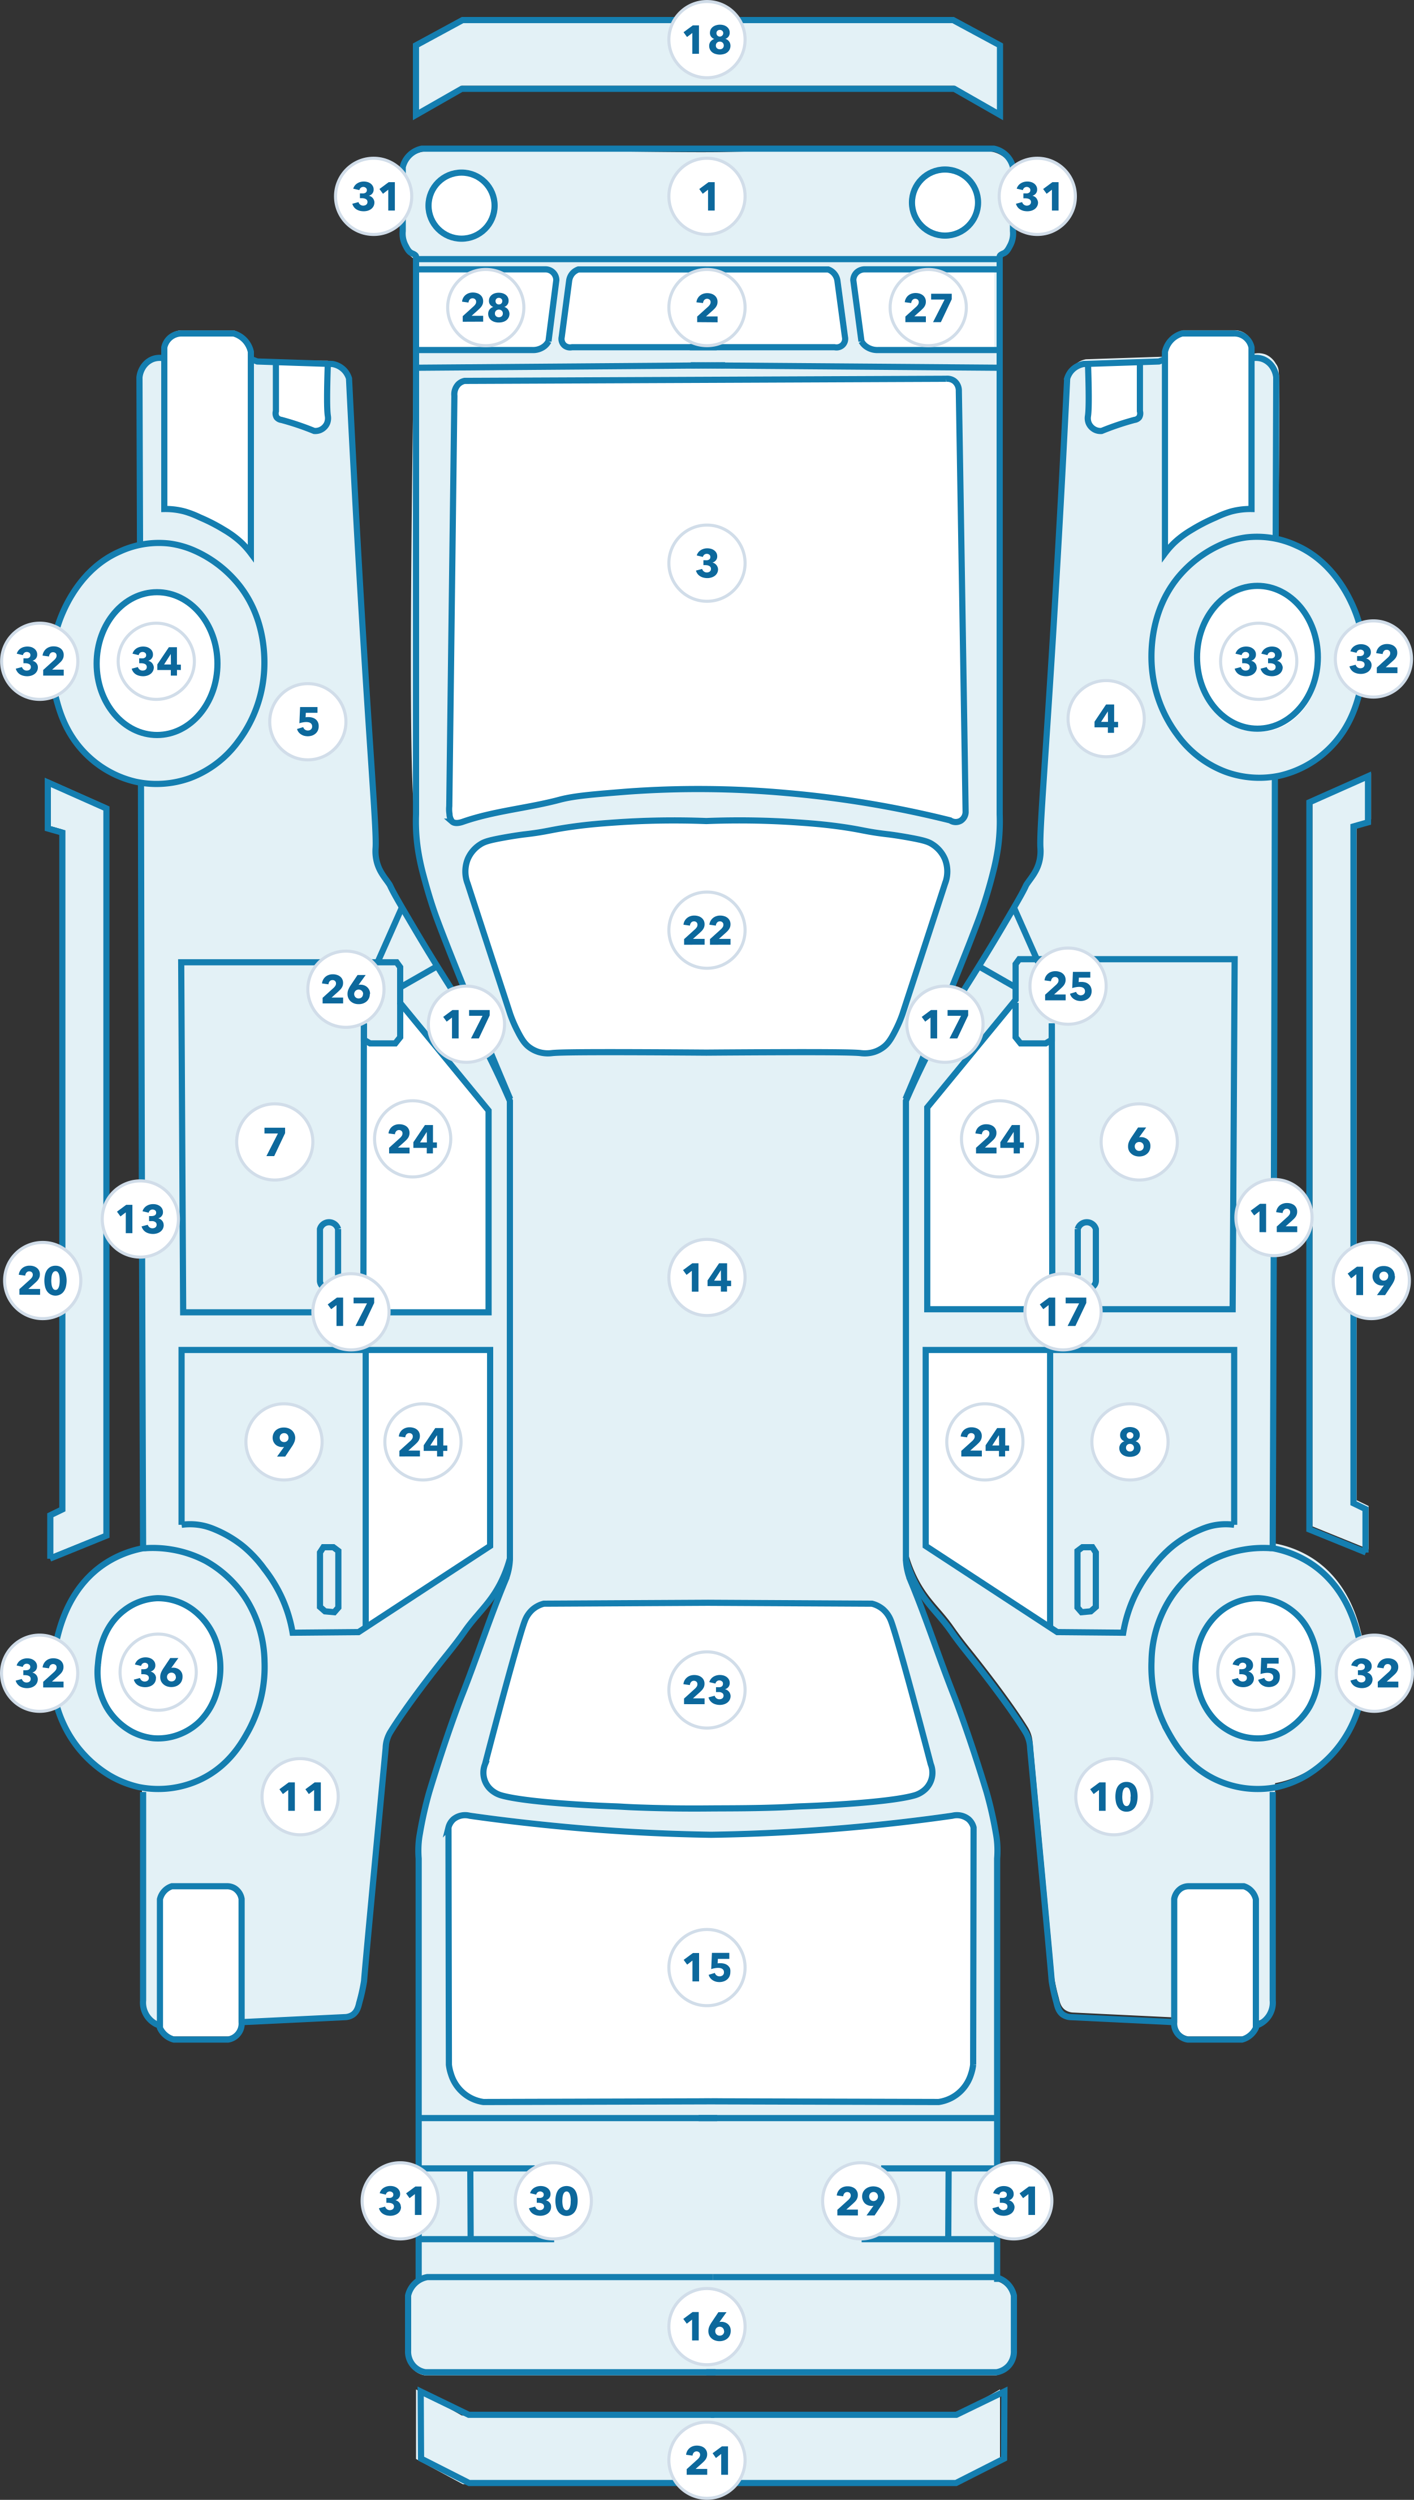 <svg xmlns="http://www.w3.org/2000/svg" width="458.37" height="810.35" viewBox="0 0 458.37 810.35">
  <rect x="0" y="0" width="458.37" height="810.35" fill="#333333" stroke="none"/>
  <g id="Group_2992" data-name="Group 2992" transform="translate(-8196.5 17404.5)">
    <g id="グループ_3650" data-name="グループ 3650" transform="translate(8197.46 -17404.5)">
      <path id="パス_2338" data-name="パス 2338" d="M129.93,79.9a8.874,8.874,0,0,1-.54-3.92c.32-7.16-2.15-13.46,0-20.72a8.816,8.816,0,0,1,2.21-3.89,9.576,9.576,0,0,1,4-2.1c6.36-1.55,78.94.42,98.18,0,0,0,80.12-1.72,87.22,0a9.576,9.576,0,0,1,4,2.1,8.816,8.816,0,0,1,2.21,3.89c2.15,7.26-.32,13.56,0,20.72a8.408,8.408,0,0,1-.84,4.55,11.768,11.768,0,0,1-2.12,2.64,10.873,10.873,0,0,1-1.35,1.09V265h0a70.754,70.754,0,0,1-.57,11.08,74.325,74.325,0,0,1-1.7,8.24c-.24,1-1.79,7.07-4,13.22-2.68,7.53-11.59,29.9-24.27,59.82-.07,84.57,0,146.36.15,149.17a23.757,23.757,0,0,0,1.15,5.95c.18.51.34.9.44,1.13,5,12.24,9.1,24.86,14,37.17,0,0,4.58,11.55,10.53,31.12a126.2,126.2,0,0,1,3.07,13.6c.11.62.27,1.59.38,2.85a32.364,32.364,0,0,1,0,5.21V739.32l1.07.49a7.83,7.83,0,0,1,4.36,5.43V763a6.869,6.869,0,0,1-1.63,4.77,6.772,6.772,0,0,1-4,2.21H136.7a6.69,6.69,0,0,1-5.58-7v-17.8a7.9,7.9,0,0,1,3.43-4.93c.2-94.42.14-135.09,0-136.73a25.3,25.3,0,0,1,0-5.22c.06-.64.14-1.28.14-1.28.07-.61.16-1.12.24-1.57,1.34-7.6,3.07-13.6,3.07-13.6,2.35-8.14,4.56-14.06,10.53-31.12.33-.94,4.94-14.09,9.91-26.77,1.36-3.46,2.63-7,4.06-10.4.08-.18.25-.59.45-1.15a20.379,20.379,0,0,0,1.14-5.93v-1.4l.15-147.77c-12.68-29.92-21.59-52.29-24.28-59.82-2.43-6.84-4-13.22-4-13.22a74.327,74.327,0,0,1-1.7-8.24,70.756,70.756,0,0,1-.57-11.08h0c-1.88-6.34-2-64.08,0-180.75h-.05a10,10,0,0,1-1.3-1,8.889,8.889,0,0,1-2.12-2.64A5.162,5.162,0,0,1,129.93,79.9Z" fill="#e3f1f6"/>
      <path id="パス_2339" data-name="パス 2339" d="M43.07,176.34a35.078,35.078,0,0,0-5.52,1.91C32,180.77,21.43,189,17.21,202.93a43.521,43.521,0,0,0-.2,23.5c1.09,4,3.35,11.93,10.66,18.57a33.731,33.731,0,0,0,15,7.9l1.69.36q.1,64.32.29,128.6c.11,39.77.24,79.73.4,119.49A34.146,34.146,0,0,0,33,506.09c-11.58,7.44-14.73,19.87-15.8,24.1s-3.72,15.43,1.8,27.65A38.265,38.265,0,0,0,34.2,575a32.979,32.979,0,0,0,9.47,3.75l1.39.29v68.84a7.876,7.876,0,0,0,1.18,4.94A8,8,0,0,0,50.19,656l.66.23L77,655l33.37-1.61a4.91,4.91,0,0,0,2.82-.91c1.26-.94,1.63-2.35,2-3.93a62.3,62.3,0,0,0,1.51-6.86c.31-4.41,3.14-34.33,7-75.52a10.654,10.654,0,0,1,.4-2.62,10.887,10.887,0,0,1,1.21-2.72c6-9.72,17.64-24.2,17.64-24.2,7.4-9.17,5.47-7.66,10.29-13.31,2.67-3.13,5.26-5.94,7.66-10.58a41.143,41.143,0,0,0,3-7.78V356.34a276.337,276.337,0,0,0-19.21-36.73c-7.12-11.26-9.78-15.8-15.11-24.87-5.51-9.4-3.82-7.34-5.19-9.25s-3.12-4-3.79-7.36a13.77,13.77,0,0,1-.22-3.79c.44-6.32-2.72-39.63-7.05-120.47-.36-6.65-.94-17.75-1.63-31.69a6.513,6.513,0,0,0-1.46-2.6,6.889,6.889,0,0,0-3.9-2.12L82,116.65c-16.24-.27-27.21-.6-30.33-1.05A6.62,6.62,0,0,0,48,116a6.849,6.849,0,0,0-3.18,2.91h0a4.3,4.3,0,0,0-.94,2.91c-.27.74-.42,11,.18,54" fill="#e3f1f6"/>
      <path id="パス_2340" data-name="パス 2340" d="M414.35,175.34a35.192,35.192,0,0,1,5.53,1.91c5.55,2.52,16.12,10.7,20.34,24.68a43.726,43.726,0,0,1,.2,23.5c-1.09,4-3.36,11.93-10.67,18.57a33.625,33.625,0,0,1-15,7.9l-1.68.36q-.12,64.32-.29,128.6c-.12,39.77-.25,79.73-.4,119.49a34.146,34.146,0,0,1,12.05,4.74c11.58,7.44,14.72,19.87,15.8,24.1s3.73,15.43-1.78,27.65A38.272,38.272,0,0,1,423.23,574a32.98,32.98,0,0,1-9.48,3.75l-1.38.29v68.84a7.83,7.83,0,0,1-5.14,8.1l-.66.23L380.44,654l-33.38-1.61a4.932,4.932,0,0,1-2.82-.91c-1.26-.94-1.63-2.35-2-3.93a64.6,64.6,0,0,1-1.51-6.86c-.31-4.41-3.13-34.33-6.95-75.52a10.573,10.573,0,0,0-1.61-5.34c-6-9.72-17.65-24.2-17.65-24.2-7.4-9.17-5.46-7.66-10.28-13.31-2.68-3.13-5.27-5.94-7.67-10.58a41.915,41.915,0,0,1-3.05-7.78V355.34a276.4,276.4,0,0,1,19.22-36.73c7.12-11.26,9.78-15.8,15.11-24.87,5.51-9.4,3.82-7.34,5.18-9.25s3.13-4,3.79-7.36a13.771,13.771,0,0,0,.23-3.79c-.45-6.32,2.72-39.63,7.05-120.47.35-6.65.94-17.75,1.62-31.69a6.653,6.653,0,0,1,1.47-2.6,6.886,6.886,0,0,1,3.89-2.12l24.38-.81c16.25-.27,27.22-.6,30.34-1.05a6.629,6.629,0,0,1,3.63.36,6.9,6.9,0,0,1,3.18,2.91h0a4.3,4.3,0,0,1,.94,2.91c.27.74.41,11-.18,54" fill="#e3f1f6"/>
      <path id="パス_2341" data-name="パス 2341" d="M149.22,265.34c-.55.19-2.54.9-3.57,0a4,4,0,0,1-.9-2.47,9.818,9.818,0,0,1-.06-2.54l1.65-133a4.73,4.73,0,0,1,1.37-3.86,4.065,4.065,0,0,1,1.92-1l156.11-.69a3.84,3.84,0,0,1,2.68.76,4,4,0,0,1,1.44,3.22Q311,194,312.06,262.32a3.43,3.43,0,0,1-1.51,2.68,3.28,3.28,0,0,1-3.5-.07,341.772,341.772,0,0,0-53-8.87,317,317,0,0,0-51.65-.45c-11.48.92-17.21,1.38-22,2.65C170.1,261,159.29,261.85,149.22,265.34Z" fill="#fff"/>
      <path id="パス_2342" data-name="パス 2342" d="M228,265.15a270.843,270.843,0,0,0-29.61.47c-3.92.28-7.88.56-13.23,1.28-7.87,1.07-8.62,1.71-16.17,2.57,0,0-2.55.29-7,1.1-4.81.89-6.1,1.38-7.35,2.2a10.751,10.751,0,0,0-4,4.78,10.878,10.878,0,0,0,0,7.9c7.08,21.8,12.34,37.77,13.78,42.26a43.992,43.992,0,0,0,2.39,5.51c1.54,3.07,2.51,4.23,3.67,5.14a10.109,10.109,0,0,0,3.13,1.65,10.286,10.286,0,0,0,4.41.37c3.3-.38,22.66-.36,50-.14,27.34-.22,46.71-.24,50,.14a10.286,10.286,0,0,0,4.41-.37,10.059,10.059,0,0,0,3.12-1.65c1.16-.91,2.13-2.07,3.68-5.14a42.608,42.608,0,0,0,2.38-5.51c1.45-4.49,6.7-20.46,13.78-42.26a10.878,10.878,0,0,0,0-7.9,10.674,10.674,0,0,0-4-4.78c-1.25-.83-2.54-1.32-7.35-2.2-4.43-.81-7-1.1-7-1.1-7.54-.86-8.3-1.5-16.17-2.57-5.35-.72-9.31-1-13.22-1.28A270.822,270.822,0,0,0,228,265.15Z" fill="#fff"/>
      <path id="パス_2343" data-name="パス 2343" d="M228.69,518.55l-53.36.29a9.126,9.126,0,0,0-3.66,1.91,9.3,9.3,0,0,0-2.49,3.66c-1.27,3.2-6.37,21.41-12.9,46.46a7.4,7.4,0,0,0,2.78,8.94,8.256,8.256,0,0,0,2.49,1.18c9.16,2.59,35.47,3.51,35.47,3.51,4.73.17,3.94.24,9.68.44,8.93.32,16.4.34,21.83.29s12.89,0,21.82-.29c5.73-.2,4.94-.27,9.67-.44,0,0,26.31-.92,35.47-3.51a8.257,8.257,0,0,0,2.49-1.18,7.4,7.4,0,0,0,2.78-8.94c-6.52-25-11.63-43.26-12.9-46.46a8.782,8.782,0,0,0-6.15-5.57l-53.35-.29" fill="#fff"/>
      <path id="パス_2344" data-name="パス 2344" d="M231.7,680.16l-75.95.23a13.148,13.148,0,0,1-4-1.26,13,13,0,0,1-3.85-3,13.134,13.134,0,0,1-2.67-4.82,15.121,15.121,0,0,1-.68-3q-.08-38.46-.14-76.91a5.369,5.369,0,0,1,1.59-2.7,6.061,6.061,0,0,1,5.26-1.12q17.205,2.46,36.35,4.1c14.7,1.22,28.69,1.86,41.87,2.06,13.17-.2,27.17-.84,41.88-2.06,12.75-1.06,24.88-2.47,36.35-4.1A6.069,6.069,0,0,1,313,588.7a5.518,5.518,0,0,1,1.63,2.69l-.15,76.91a14.465,14.465,0,0,1-.67,3,13.222,13.222,0,0,1-2.67,4.82,13,13,0,0,1-7.86,4.22l-76-.22" fill="#fff"/>
      <path id="パス_2345" data-name="パス 2345" d="M80.35,178.37V113.06a7.828,7.828,0,0,0-1.91-3.7,7.933,7.933,0,0,0-3.7-2.27H57.91A5.86,5.86,0,0,0,54,108.64a5.734,5.734,0,0,0-1.67,3V164a23.907,23.907,0,0,1,6.68.83,33.87,33.87,0,0,1,4.9,1.91,59.359,59.359,0,0,1,7.88,4.06,32.2,32.2,0,0,1,5.49,4.06A27.47,27.47,0,0,1,80.35,178.37Z" fill="#fff"/>
      <path id="パス_2360" data-name="パス 2360" d="M376.93,178.37V113.06a7.911,7.911,0,0,1,5.61-6h16.84a5.841,5.841,0,0,1,3.93,1.55,5.734,5.734,0,0,1,1.67,3V164a23.986,23.986,0,0,0-6.68.83,34.265,34.265,0,0,0-4.9,1.91,59.359,59.359,0,0,0-7.88,4.06,32.613,32.613,0,0,0-5.52,4.1A27.5,27.5,0,0,0,376.93,178.37Z" fill="#fff"/>
      <path id="パス_2346" data-name="パス 2346" d="M88.48,116.88v15.4a2.491,2.491,0,0,0,.24,2,2.339,2.339,0,0,0,1.55.83,90.081,90.081,0,0,1,10.62,3.59,4.193,4.193,0,0,0,1.79-.24,4.29,4.29,0,0,0,2.39-2.27,4.169,4.169,0,0,0,.24-2.39V116.94Z" fill="#fff"/>
      <path id="パス_2361" data-name="パス 2361" d="M368.81,116.88v15.4a2.533,2.533,0,0,1-.24,2,2.372,2.372,0,0,1-1.55.83,91.034,91.034,0,0,0-10.63,3.59,4.193,4.193,0,0,1-1.79-.24,4.29,4.29,0,0,1-2.39-2.27,4.159,4.159,0,0,1-.23-2.39V116.94Z" fill="#fff"/>
      <path id="パス_2347" data-name="パス 2347" d="M50,517.07A18.748,18.748,0,0,0,39.3,521c-7.53,5.7-8.29,14.9-8.49,17.38a23.118,23.118,0,0,0,2.77,14,21.123,21.123,0,0,0,8.1,7.9,19.137,19.137,0,0,0,6.91,2.18,18.91,18.91,0,0,0,8.49-1.19A19.868,19.868,0,0,0,63.8,557a21.773,21.773,0,0,0,5.53-9.68,26.185,26.185,0,0,0,.4-13.83,21.711,21.711,0,0,0-6.92-11.65A19,19,0,0,0,50,517.07Z" fill="#fff"/>
      <path id="パス_2359" data-name="パス 2359" d="M407.32,517.07A18.716,18.716,0,0,1,418,521c7.53,5.7,8.29,14.9,8.49,17.38a23.122,23.122,0,0,1-2.76,14,21.257,21.257,0,0,1-8.1,7.9,19.137,19.137,0,0,1-6.91,2.18,18.91,18.91,0,0,1-8.49-1.19,19.876,19.876,0,0,1-6.72-4.34,21.773,21.773,0,0,1-5.53-9.68,26.287,26.287,0,0,1-.4-13.83,21.711,21.711,0,0,1,6.92-11.65A19.1,19.1,0,0,1,407.32,517.07Z" fill="#fff"/>
      <path id="パス_2348" data-name="パス 2348" d="M54.77,610.43H72.52a4.848,4.848,0,0,1,2.62.71,5.079,5.079,0,0,1,2.22,3.43V654.5A5.23,5.23,0,0,1,73,660.14H55.38a6.839,6.839,0,0,1-4.49-3.77v-41.7a5.821,5.821,0,0,1,3.88-4.24Z" fill="#fff"/>
      <path id="パス_2358" data-name="パス 2358" d="M402.51,610.43H384.77a4.8,4.8,0,0,0-2.62.71,5.079,5.079,0,0,0-2.22,3.43V654.5a5.24,5.24,0,0,0,4.33,5.64h17.65a6.91,6.91,0,0,0,4.49-3.77v-41.7a5.862,5.862,0,0,0-3.89-4.24Z" fill="#fff"/>
      <path id="パス_2349" data-name="パス 2349" d="M148.49,436.61h-30.9v89.93l.52-.34,39.81-26.07V436.61Z" fill="#fff"/>
      <path id="パス_2357" data-name="パス 2357" d="M308.8,436.61h30.9v89.93l-.52-.34-39.81-26.07V436.61Z" fill="#fff"/>
      <path id="パス_2350" data-name="パス 2350" d="M137.74,335l-9-10.91v11.14l-1.6,2H119l-2-1.2v-5.24q-.09,46.8-.17,93.61h40.59V359Z" fill="#fff"/>
      <path id="パス_2356" data-name="パス 2356" d="M319.55,335l9-10.91v11.14l1.6,2h8.16l2-1.2v-5.24q.08,46.8.17,93.61H299.86V359Z" fill="#fff"/>
      <path id="パス_2351" data-name="パス 2351" d="M15.22,504.22l18.32-7.43V261.08l-19-8.45v14.93l4.71,1.34V488.29l-3.9,1.89v14.1" fill="#e3f1f6"/>
      <path id="パス_2355" data-name="パス 2355" d="M442.83,502.22l-18.33-7.43V259.08l19-8.45v14.93l-4.71,1.34V486.29l3.9,1.89v14.1" fill="#e3f1f6"/>
      <path id="パス_2352" data-name="パス 2352" d="M134.41,87.3H176a3.53,3.53,0,0,1,3.39,3.49q-1.271,9.93-2.54,19.85a5.584,5.584,0,0,1-1.23,1.51,5.891,5.891,0,0,1-4,1.31c-6.66-.2-33.07,0-36.51,0h-1.5V87.33Z" fill="#fff"/>
      <path id="パス_2363" data-name="パス 2363" d="M320.64,87.3H279a3.7,3.7,0,0,0-2.25.94,3.631,3.631,0,0,0-1.13,2.55q1.26,9.93,2.54,19.85a5.563,5.563,0,0,0,1.22,1.51,5.886,5.886,0,0,0,3.95,1.31c6.66-.2,33.08,0,36.52,0h1.5V87.33Z" fill="#fff"/>
      <path id="パス_2353" data-name="パス 2353" d="M231.38,112.55h-46.9a2.869,2.869,0,0,1-2.4-.53,2.8,2.8,0,0,1-.94-2.82l2.4-18.2a4.6,4.6,0,0,1,3-3.66h41.35" fill="#fff"/>
      <path id="パス_2362" data-name="パス 2362" d="M223.66,112.55h46.9A2.9,2.9,0,0,0,273,112a2.819,2.819,0,0,0,.94-2.82L271.5,91a4.57,4.57,0,0,0-3-3.66H227.12" fill="#fff"/>
      <path id="パス_2354" data-name="パス 2354" d="M230.7,27.8h-82l-14.8,8.45V13.7L149,5.5H308l15.2,8.2V36.25L308.4,27.8h-82" fill="#e3f1f6"/>
      <path id="パス_2364" data-name="パス 2364" d="M230.7,783h-82l-14.8-8.45v22.54l15.2,8.2H308l15.2-8.2V774.55L308.4,783h-82" fill="#e3f1f6"/>
      <ellipse id="楕円形_330" data-name="楕円形 330" cx="19.58" cy="23.15" rx="19.58" ry="23.15" transform="translate(30.37 190.95)" fill="#fff"/>
      <ellipse id="楕円形_331" data-name="楕円形 331" cx="19.58" cy="23.15" rx="19.58" ry="23.15" transform="translate(387.76 190.95)" fill="#fff"/>
      <g id="グループ_3549" data-name="グループ 3549">
        <path id="パス_2184" data-name="パス 2184" d="M149.21,266.34c-.54.19-2.53.9-3.57,0a4,4,0,0,1-.89-2.47,9.821,9.821,0,0,1-.07-2.54q.821-66.52,1.66-133a4.718,4.718,0,0,1,1.36-3.86,4.258,4.258,0,0,1,1.92-1l156.12-.69a3.861,3.861,0,0,1,2.68.76,4,4,0,0,1,1.44,3.22Q311,195,312.06,263.32a3.441,3.441,0,0,1-1.51,2.68,3.26,3.26,0,0,1-3.5-.07,340.678,340.678,0,0,0-53-8.86,317.118,317.118,0,0,0-51.66-.46c-11.47.92-17.21,1.38-22,2.65C170.09,262,159.28,262.85,149.21,266.34Z" fill="none" stroke="#147eb0" stroke-miterlimit="10" stroke-width="2"/>
        <path id="パス_2185" data-name="パス 2185" d="M228,266.15a271.022,271.022,0,0,0-29.62.47c-3.91.28-7.87.56-13.22,1.28-7.87,1.07-8.63,1.72-16.17,2.58,0,0-2.55.29-7,1.1-4.81.88-6.1,1.37-7.35,2.2a10.576,10.576,0,0,0-4,4.78,10.878,10.878,0,0,0,0,7.9c7.08,21.8,12.33,37.76,13.78,42.25a42.608,42.608,0,0,0,2.38,5.51c1.55,3.07,2.52,4.24,3.68,5.15A10,10,0,0,0,173.6,341a10.444,10.444,0,0,0,4.41.37c3.3-.39,22.67-.36,50-.15,27.34-.21,46.71-.24,50,.15a10.444,10.444,0,0,0,4.41-.37,10.06,10.06,0,0,0,3.12-1.65c1.16-.91,2.13-2.08,3.68-5.15a42.61,42.61,0,0,0,2.38-5.51c1.45-4.49,6.7-20.45,13.78-42.25a10.878,10.878,0,0,0,0-7.9,10.633,10.633,0,0,0-4-4.78c-1.25-.83-2.54-1.32-7.35-2.2-4.43-.81-7-1.1-7-1.1-7.54-.86-8.3-1.51-16.17-2.58-5.35-.72-9.31-1-13.22-1.28A270.882,270.882,0,0,0,228,266.15Z" fill="none" stroke="#147eb0" stroke-miterlimit="10" stroke-width="2"/>
        <path id="パス_2186" data-name="パス 2186" d="M228.68,519.55l-53.35.3a9,9,0,0,0-3.66,1.9,9.183,9.183,0,0,0-2.49,3.66c-1.27,3.2-6.38,21.41-12.9,46.46a7.4,7.4,0,0,0,2.78,8.94,8.256,8.256,0,0,0,2.49,1.18c9.16,2.59,35.47,3.51,35.47,3.51,4.73.17,3.94.24,9.67.44,8.94.32,16.41.34,21.83.29s12.89,0,21.82-.29c5.74-.2,4.94-.27,9.67-.44,0,0,26.31-.92,35.47-3.51a8.322,8.322,0,0,0,2.5-1.18,7.4,7.4,0,0,0,2.78-8.94c-6.52-25-11.63-43.26-12.9-46.46a9.29,9.29,0,0,0-2.49-3.66,9,9,0,0,0-3.67-1.9l-53.35-.3" fill="none" stroke="#147eb0" stroke-miterlimit="10" stroke-width="2"/>
        <path id="パス_2187" data-name="パス 2187" d="M231.7,681.16l-75.95.23a13.119,13.119,0,0,1-4-1.26,12.853,12.853,0,0,1-3.85-3,13.134,13.134,0,0,1-2.67-4.82,15.187,15.187,0,0,1-.67-3q-.079-38.46-.14-76.9a5.324,5.324,0,0,1,1.63-2.69,6,6,0,0,1,5.25-1.13q17.205,2.46,36.35,4.1c14.71,1.23,28.7,1.86,41.88,2.07,13.17-.2,27.16-.84,41.88-2.07,12.74-1.06,24.88-2.46,36.35-4.1a6,6,0,0,1,5.25,1.13,5.324,5.324,0,0,1,1.63,2.69q-.06,38.45-.14,76.9a15.186,15.186,0,0,1-.67,3,13.134,13.134,0,0,1-2.67,4.82,12.853,12.853,0,0,1-3.85,3,13.148,13.148,0,0,1-4,1.26l-76-.23" fill="none" stroke="#147eb0" stroke-miterlimit="10" stroke-width="2"/>
        <path id="パス_2188" data-name="パス 2188" d="M230.2,738.14H137.55a7.79,7.79,0,0,0-6.22,6V762a6.869,6.869,0,0,0,1.63,4.77,6.739,6.739,0,0,0,3.95,2.21H231" fill="none" stroke="#147eb0" stroke-miterlimit="10" stroke-width="2"/>
        <path id="パス_2189" data-name="パス 2189" d="M230.57,782.78H151l-15.59-7.56.12,21.76,15.59,7.91h79.11" fill="none" stroke="#147eb0" stroke-miterlimit="10" stroke-width="2"/>
        <path id="パス_2190" data-name="パス 2190" d="M231.52,686.6H134.61" fill="none" stroke="#147eb0" stroke-miterlimit="10" stroke-width="2"/>
        <path id="パス_2191" data-name="パス 2191" d="M135,702.91h37.4" fill="none" stroke="#147eb0" stroke-miterlimit="10" stroke-width="2"/>
        <path id="パス_2192" data-name="パス 2192" d="M151.61,725.73l-.12-22.82" fill="none" stroke="#147eb0" stroke-miterlimit="10" stroke-width="2"/>
        <path id="パス_2193" data-name="パス 2193" d="M135.58,725.85h43.1" fill="none" stroke="#147eb0" stroke-miterlimit="10" stroke-width="2"/>
        <path id="パス_2194" data-name="パス 2194" d="M134.76,739.7V602.5a32.367,32.367,0,0,1,0-5.21,28.175,28.175,0,0,1,.38-2.85,126.254,126.254,0,0,1,3.07-13.6c5.95-19.57,10.53-31.12,10.53-31.12,4.87-12.31,8.93-24.93,14-37.17a20.382,20.382,0,0,0,1.59-7.08V356.87a276.991,276.991,0,0,0-19.22-36.73c-7.12-11.27-9.78-15.8-15.11-24.88-5.51-9.39-3.82-7.33-5.18-9.24s-3.13-4-3.79-7.36a13.771,13.771,0,0,1-.23-3.79c.45-6.32-2.72-39.63-7-120.48-.35-6.65-.94-17.74-1.62-31.69a6.791,6.791,0,0,0-1.47-2.6,6.926,6.926,0,0,0-3.9-2.11l-24.37-.81-2.09-.79" fill="none" stroke="#147eb0" stroke-miterlimit="10" stroke-width="2"/>
        <path id="パス_2195" data-name="パス 2195" d="M80.36,179.37V114.05a8.064,8.064,0,0,0-1.91-3.7,7.912,7.912,0,0,0-3.7-2.26H57.91a5.7,5.7,0,0,0-5.61,4.53V165a24.019,24.019,0,0,1,6.69.83,31.98,31.98,0,0,1,4.9,1.91,58.766,58.766,0,0,1,7.88,4.06,31.59,31.59,0,0,1,5.49,4.06A28.47,28.47,0,0,1,80.36,179.37Z" fill="none" stroke="#147eb0" stroke-miterlimit="10" stroke-width="2"/>
        <path id="パス_2196" data-name="パス 2196" d="M88.48,117.88v15.4a2.533,2.533,0,0,0,.24,2,2.358,2.358,0,0,0,1.55.84,90.211,90.211,0,0,1,10.62,3.58,4.193,4.193,0,0,0,1.79-.24,4.259,4.259,0,0,0,2.39-2.27,4.422,4.422,0,0,0,.24-2.39c-.32-2.1-.31-7.78,0-16.89" fill="none" stroke="#147eb0" stroke-miterlimit="10" stroke-width="2"/>
        <path id="パス_2197" data-name="パス 2197" d="M52,116.12a6.446,6.446,0,0,0-3.63.36,6.661,6.661,0,0,0-3.18,2.91,7.5,7.5,0,0,0-.94,2.91l.18,54" fill="none" stroke="#147eb0" stroke-miterlimit="10" stroke-width="2"/>
        <path id="パス_2198" data-name="パス 2198" d="M53.92,176.19a30.252,30.252,0,0,0-16,2.57C23.53,185,18.5,200.38,17.58,203.45a43.521,43.521,0,0,0-.2,23.5c1.08,4,3.35,11.92,10.66,18.56a33.53,33.53,0,0,0,15,7.9,32,32,0,0,0,17.58-1.18,34.1,34.1,0,0,0,15.6-11.85,42.106,42.106,0,0,0,8.3-21.13C84.89,215.78,86,201,76,189a38.37,38.37,0,0,0-13.83-10.47A29.6,29.6,0,0,0,53.92,176.19Z" fill="none" stroke="#147eb0" stroke-miterlimit="10" stroke-width="2"/>
        <path id="パス_2199" data-name="パス 2199" d="M44.74,253.73q.1,64.339.29,128.66c.11,39.76.25,79.72.4,119.49a33.933,33.933,0,0,0-12,4.74c-11.58,7.43-14.72,19.86-15.8,24.09s-3.73,15.43,1.78,27.65a38.276,38.276,0,0,0,15.21,17.19,32.979,32.979,0,0,0,9.48,3.75,32,32,0,0,0,19.75-2.37c9.43-4.41,13.7-12.18,15.8-16a43.7,43.7,0,0,0,5.14-22.32,39.371,39.371,0,0,0-5.53-19.55,37.007,37.007,0,0,0-13.43-13,36.539,36.539,0,0,0-11.06-3.75,37.064,37.064,0,0,0-9.29-.4" fill="none" stroke="#147eb0" stroke-miterlimit="10" stroke-width="2"/>
        <path id="パス_2200" data-name="パス 2200" d="M50,518.07A18.748,18.748,0,0,0,39.3,522c-7.52,5.7-8.28,14.9-8.49,17.38a23.17,23.17,0,0,0,2.77,14,21.343,21.343,0,0,0,8.1,7.9,19.3,19.3,0,0,0,6.91,2.17,18.909,18.909,0,0,0,8.49-1.19A19.722,19.722,0,0,0,63.8,558a21.773,21.773,0,0,0,5.53-9.68,26.147,26.147,0,0,0,.4-13.82,21.7,21.7,0,0,0-6.92-11.66A19.1,19.1,0,0,0,50,518.07Z" fill="none" stroke="#147eb0" stroke-miterlimit="10" stroke-width="2"/>
        <path id="パス_2201" data-name="パス 2201" d="M45.43,580.88v67.55a7.8,7.8,0,0,0,5.13,8.09" fill="none" stroke="#147eb0" stroke-miterlimit="10" stroke-width="2"/>
        <path id="パス_2202" data-name="パス 2202" d="M54.77,611.44H72.52a4.76,4.76,0,0,1,2.62.7,5.079,5.079,0,0,1,2.22,3.43V655.5A5.23,5.23,0,0,1,73,661.14H55.38a6.91,6.91,0,0,1-4.49-3.77v-41.7a5.864,5.864,0,0,1,1.57-2.82A5.759,5.759,0,0,1,54.77,611.44Z" fill="none" stroke="#147eb0" stroke-miterlimit="10" stroke-width="2"/>
        <path id="パス_2203" data-name="パス 2203" d="M77.36,655.5l33.37-1.62a4.9,4.9,0,0,0,2.82-.9c1.26-1,1.63-2.36,2-3.94a61.667,61.667,0,0,0,1.51-6.85c.31-4.42,3.14-34.33,7-75.52a10.514,10.514,0,0,1,.4-2.62,10.714,10.714,0,0,1,1.21-2.72c6-9.72,17.64-24.2,17.65-24.2,7.4-9.18,5.46-7.66,10.28-13.31,2.67-3.14,5.26-5.94,7.66-10.59a41.119,41.119,0,0,0,3-7.77" fill="none" stroke="#147eb0" stroke-miterlimit="10" stroke-width="2"/>
        <path id="パス_2204" data-name="パス 2204" d="M93.89,529.26l21.38-.2,42.65-27.92V437.61H57.9v56.67a20.053,20.053,0,0,1,7.56.4,23.188,23.188,0,0,1,3.23,1.11,37.569,37.569,0,0,1,9.17,5.44,40.2,40.2,0,0,1,6.86,7.36,47,47,0,0,1,5.44,8.77A45.222,45.222,0,0,1,93.89,529.26Z" fill="none" stroke="#147eb0" stroke-miterlimit="10" stroke-width="2"/>
        <path id="パス_2206" data-name="パス 2206" d="M117.59,437.61v89.64" fill="none" stroke="#147eb0" stroke-miterlimit="10" stroke-width="2"/>
        <path id="パス_2207" data-name="パス 2207" d="M102.77,520.9V503.25l1.11-1.71h3.22l1.62,1.21V521.1l-1.32,1.51-3-.28Z" fill="none" stroke="#147eb0" stroke-miterlimit="10" stroke-width="2"/>
        <path id="パス_2208" data-name="パス 2208" d="M58.42,425.4h99V360l-28.66-34.9V313.52l-1.15-1.59H57.78Z" fill="none" stroke="#147eb0" stroke-miterlimit="10" stroke-width="2"/>
        <path id="パス_2209" data-name="パス 2209" d="M128.77,325.09v11.14l-1.6,2H119l-2-1.2v-5.28" fill="none" stroke="#147eb0" stroke-miterlimit="10" stroke-width="2"/>
        <path id="パス_2210" data-name="パス 2210" d="M117,331.75q-.09,46.811-.17,93.65" fill="none" stroke="#147eb0" stroke-miterlimit="10" stroke-width="2"/>
        <path id="パス_2211" data-name="パス 2211" d="M108.63,413.42v-15a3.05,3.05,0,0,0-5.87,0v16.81a2.5,2.5,0,0,0,.61,1.53,2.6,2.6,0,0,0,1,.68" fill="none" stroke="#147eb0" stroke-miterlimit="10" stroke-width="2"/>
        <path id="パス_2212" data-name="パス 2212" d="M15.22,505.23l18.32-7.44V262.08l-19-8.45v14.93l4.71,1.34V489.29l-3.9,1.89v14.1" fill="none" stroke="#147eb0" stroke-miterlimit="10" stroke-width="2"/>
        <path id="パス_2213" data-name="パス 2213" d="M128.77,320.07l11.4-6.52" fill="none" stroke="#147eb0" stroke-miterlimit="10" stroke-width="2"/>
        <path id="パス_2214" data-name="パス 2214" d="M129.33,294.16l-7.89,17.77" fill="none" stroke="#147eb0" stroke-miterlimit="10" stroke-width="2"/>
        <path id="パス_2215" data-name="パス 2215" d="M164.44,356.29c-12.67-29.92-21.58-52.29-24.27-59.82-2.18-6.15-3.73-12.26-4-13.22a74.326,74.326,0,0,1-1.7-8.24,62.209,62.209,0,0,1-.57-11.08V83.18c0-.55-1-.94-1.35-1.08-1-.44-1.46-1.39-2.12-2.65a8.223,8.223,0,0,1-.84-4.55V54.18a7.986,7.986,0,0,1,6.21-5.99H321.2a8,8,0,0,1,6.21,6V74.9a8.222,8.222,0,0,1-.84,4.55c-.66,1.26-1.15,2.21-2.12,2.65-.31.14-1.34.53-1.35,1.08V263.93a63.16,63.16,0,0,1-.56,11.08,79.212,79.212,0,0,1-1.7,8.24c-.24,1-1.8,7.07-4,13.22-2.69,7.53-11.59,29.9-24.27,59.82" fill="none" stroke="#147eb0" stroke-miterlimit="10" stroke-width="2"/>
        <path id="パス_2216" data-name="パス 2216" d="M133.92,84h189.2" fill="none" stroke="#147eb0" stroke-miterlimit="10" stroke-width="2"/>
        <path id="パス_2217" data-name="パス 2217" d="M134.4,87.31H176a3.53,3.53,0,0,1,3.38,3.48l-2.54,19.85a5.413,5.413,0,0,1-1.22,1.51,6,6,0,0,1-4,1.32h-38" fill="none" stroke="#147eb0" stroke-miterlimit="10" stroke-width="2"/>
        <path id="パス_2218" data-name="パス 2218" d="M133.92,119.21l100.18-.8" fill="none" stroke="#147eb0" stroke-miterlimit="10" stroke-width="2"/>
        <path id="パス_2219" data-name="パス 2219" d="M231.38,112.55h-46.9a2.929,2.929,0,0,1-2.41-.52,2.83,2.83,0,0,1-.94-2.82L183.54,91a4.645,4.645,0,0,1,1-2.3,4.7,4.7,0,0,1,2-1.36h41.35" fill="none" stroke="#147eb0" stroke-miterlimit="10" stroke-width="2"/>
        <path id="パス_2220" data-name="パス 2220" d="M230.69,28.79h-82l-14.81,8.46V14.7L149,6.5H308l15.2,8.2V37.25l-14.81-8.46h-82" fill="none" stroke="#147eb0" stroke-miterlimit="10" stroke-width="2"/>
        <circle id="楕円形_276" data-name="楕円形 276" cx="10.71" cy="10.71" r="10.71" transform="translate(137.95 55.95)" fill="#fff" stroke="#147eb0" stroke-miterlimit="10" stroke-width="2"/>
        <path id="パス_2221" data-name="パス 2221" d="M230.2,738.14h91.29a7.79,7.79,0,0,1,6.22,6V762a6.913,6.913,0,0,1-1.62,4.77,6.8,6.8,0,0,1-4,2.21H228" fill="none" stroke="#147eb0" stroke-miterlimit="10" stroke-width="2"/>
        <path id="パス_2222" data-name="パス 2222" d="M229.47,782.78h79.58l15.59-7.56q-.06,10.88-.11,21.76l-15.59,7.91H229.83" fill="none" stroke="#147eb0" stroke-miterlimit="10" stroke-width="2"/>
        <path id="パス_2223" data-name="パス 2223" d="M225.52,686.6h96.91" fill="none" stroke="#147eb0" stroke-miterlimit="10" stroke-width="2"/>
        <path id="パス_2224" data-name="パス 2224" d="M322.06,702.91h-37.4" fill="none" stroke="#147eb0" stroke-miterlimit="10" stroke-width="2"/>
        <path id="パス_2225" data-name="パス 2225" d="M306.43,725.73l.12-22.82" fill="none" stroke="#147eb0" stroke-miterlimit="10" stroke-width="2"/>
        <path id="パス_2226" data-name="パス 2226" d="M321.45,725.85h-43.1" fill="none" stroke="#147eb0" stroke-miterlimit="10" stroke-width="2"/>
        <path id="パス_2227" data-name="パス 2227" d="M322.28,739.7V602.5a32.364,32.364,0,0,0,0-5.21,28.17,28.17,0,0,0-.38-2.85,126.254,126.254,0,0,0-3.07-13.6c-5.95-19.57-10.53-31.12-10.53-31.12-4.87-12.31-8.93-24.93-14-37.17a20.383,20.383,0,0,1-1.59-7.08V356.87A275.878,275.878,0,0,1,312,320.14c7.12-11.27,9.78-15.8,15.11-24.88,5.51-9.39,3.82-7.33,5.18-9.24s3.13-4,3.79-7.36a13.771,13.771,0,0,0,.23-3.79c-.45-6.32,2.72-39.63,7.05-120.48.35-6.65.94-17.74,1.62-31.69a6.912,6.912,0,0,1,1.46-2.6,7,7,0,0,1,3.9-2.11l24.38-.81,2.09-.79" fill="none" stroke="#147eb0" stroke-miterlimit="10" stroke-width="2"/>
        <path id="パス_2228" data-name="パス 2228" d="M376.68,179.37V114.05a8.065,8.065,0,0,1,1.91-3.7,7.912,7.912,0,0,1,3.7-2.26h16.84a5.7,5.7,0,0,1,5.61,4.53V165a24.019,24.019,0,0,0-6.69.83,31.98,31.98,0,0,0-4.9,1.91,58.707,58.707,0,0,0-7.88,4.06,31.553,31.553,0,0,0-5.49,4.06A28.471,28.471,0,0,0,376.68,179.37Z" fill="none" stroke="#147eb0" stroke-miterlimit="10" stroke-width="2"/>
        <path id="パス_2229" data-name="パス 2229" d="M368.56,117.88v15.4a2.533,2.533,0,0,1-.24,2,2.358,2.358,0,0,1-1.55.84,90.212,90.212,0,0,0-10.62,3.58,4.193,4.193,0,0,1-1.79-.24,4.259,4.259,0,0,1-2.39-2.27,4.328,4.328,0,0,1-.24-2.39c.32-2.1.31-7.78,0-16.89" fill="none" stroke="#147eb0" stroke-miterlimit="10" stroke-width="2"/>
        <path id="パス_2230" data-name="パス 2230" d="M405,116.12a6.446,6.446,0,0,1,3.63.36,6.661,6.661,0,0,1,3.18,2.91,7.5,7.5,0,0,1,.94,2.91q-.09,26-.17,51.9" fill="none" stroke="#147eb0" stroke-miterlimit="10" stroke-width="2"/>
        <path id="パス_2231" data-name="パス 2231" d="M403.12,174.19a30.252,30.252,0,0,1,16,2.57c14.39,6.27,19.42,21.62,20.34,24.69a43.521,43.521,0,0,1,.2,23.5c-1.08,4-3.35,11.92-10.66,18.56a33.53,33.53,0,0,1-15,7.9,32,32,0,0,1-17.58-1.18,34.1,34.1,0,0,1-15.6-11.85,42,42,0,0,1-8.3-21.13c-.36-3.47-1.43-18.21,8.49-30.22a38.37,38.37,0,0,1,13.83-10.47A29.579,29.579,0,0,1,403.12,174.19Z" fill="none" stroke="#147eb0" stroke-miterlimit="10" stroke-width="2"/>
        <path id="パス_2232" data-name="パス 2232" d="M412.31,252.11q-.12,65.14-.3,130.28c-.11,38.6-.25,80.89-.4,119.49a33.929,33.929,0,0,1,12.05,4.74c11.58,7.43,14.73,19.86,15.8,24.09s3.73,15.43-1.78,27.65a38.276,38.276,0,0,1-15.21,17.19A32.908,32.908,0,0,1,413,579.3a32,32,0,0,1-19.75-2.37c-9.43-4.41-13.7-12.18-15.8-16a43.589,43.589,0,0,1-5.13-22.32,39.169,39.169,0,0,1,5.53-19.55,36.826,36.826,0,0,1,13.43-13,36.357,36.357,0,0,1,11.06-3.75,36.983,36.983,0,0,1,9.28-.4" fill="none" stroke="#147eb0" stroke-miterlimit="10" stroke-width="2"/>
        <path id="パス_2233" data-name="パス 2233" d="M407.07,518.07A18.748,18.748,0,0,1,417.74,522c7.52,5.7,8.28,14.9,8.49,17.38a23.17,23.17,0,0,1-2.77,14,21.406,21.406,0,0,1-8.1,7.9,19.3,19.3,0,0,1-6.91,2.17,18.894,18.894,0,0,1-8.49-1.19,19.709,19.709,0,0,1-6.72-4.34,21.773,21.773,0,0,1-5.53-9.68,26.147,26.147,0,0,1-.4-13.82,21.682,21.682,0,0,1,6.91-11.66A19.138,19.138,0,0,1,407.07,518.07Z" fill="none" stroke="#147eb0" stroke-miterlimit="10" stroke-width="2"/>
        <path id="パス_2234" data-name="パス 2234" d="M411.61,580.88v67.55a7.8,7.8,0,0,1-5.13,8.09" fill="none" stroke="#147eb0" stroke-miterlimit="10" stroke-width="2"/>
        <path id="パス_2235" data-name="パス 2235" d="M402.27,611.44H384.52a4.824,4.824,0,0,0-2.62.7,5.111,5.111,0,0,0-2.22,3.43V655.5a5.23,5.23,0,0,0,4.34,5.64h17.64a6.91,6.91,0,0,0,4.49-3.77v-41.7a5.864,5.864,0,0,0-1.57-2.82A5.759,5.759,0,0,0,402.27,611.44Z" fill="none" stroke="#147eb0" stroke-miterlimit="10" stroke-width="2"/>
        <path id="パス_2236" data-name="パス 2236" d="M379.68,655.5l-33.37-1.62a4.992,4.992,0,0,1-2.83-.9c-1.25-1-1.63-2.36-2-3.94a61.657,61.657,0,0,1-1.51-6.85c-.31-4.42-3.14-34.33-7-75.52a10.573,10.573,0,0,0-1.61-5.34c-6-9.72-17.65-24.2-17.65-24.2-7.4-9.18-5.46-7.66-10.28-13.31-2.67-3.14-5.26-5.94-7.66-10.59a41.059,41.059,0,0,1-3.05-7.77" fill="none" stroke="#147eb0" stroke-miterlimit="10" stroke-width="2"/>
        <path id="パス_2237" data-name="パス 2237" d="M363.15,529.26l-21.38-.2-42.65-27.92V437.61h100v56.67a20.053,20.053,0,0,0-7.56.4,23.189,23.189,0,0,0-3.23,1.11,37.569,37.569,0,0,0-9.17,5.44,39.542,39.542,0,0,0-6.86,7.36,47.006,47.006,0,0,0-5.44,8.77A45.239,45.239,0,0,0,363.15,529.26Z" fill="none" stroke="#147eb0" stroke-miterlimit="10" stroke-width="2"/>
        <path id="パス_2239" data-name="パス 2239" d="M339.45,437.61v89.64" fill="none" stroke="#147eb0" stroke-miterlimit="10" stroke-width="2"/>
        <path id="パス_2240" data-name="パス 2240" d="M354.27,520.9V503.25l-1.11-1.71h-3.22l-1.62,1.21V521.1l1.31,1.51,3-.28Z" fill="none" stroke="#147eb0" stroke-miterlimit="10" stroke-width="2"/>
        <path id="パス_2241" data-name="パス 2241" d="M398.62,424.4h-99V359l28.65-34.9V312.52l1.16-1.59h69.84Z" fill="none" stroke="#147eb0" stroke-miterlimit="10" stroke-width="2"/>
        <path id="パス_2242" data-name="パス 2242" d="M328.26,325.09v11.14l1.6,2H338l2-1.2v-5.28" fill="none" stroke="#147eb0" stroke-miterlimit="10" stroke-width="2"/>
        <path id="パス_2243" data-name="パス 2243" d="M340,331.75q.09,46.811.17,93.65" fill="none" stroke="#147eb0" stroke-miterlimit="10" stroke-width="2"/>
        <path id="パス_2244" data-name="パス 2244" d="M348.41,413.42v-15a3.05,3.05,0,0,1,5.87,0v16.81a2.5,2.5,0,0,1-.61,1.53,2.6,2.6,0,0,1-1,.68" fill="none" stroke="#147eb0" stroke-miterlimit="10" stroke-width="2"/>
        <path id="パス_2245" data-name="パス 2245" d="M441.82,503.23l-18.32-7.44V260.08l19-8.45v14.93l-4.71,1.34V487.29l3.9,1.89v14.1" fill="none" stroke="#147eb0" stroke-miterlimit="10" stroke-width="2"/>
        <path id="パス_2246" data-name="パス 2246" d="M328.26,320.07l-11.39-6.52" fill="none" stroke="#147eb0" stroke-miterlimit="10" stroke-width="2"/>
        <path id="パス_2247" data-name="パス 2247" d="M327.71,294.16q3.941,8.891,7.88,17.77" fill="none" stroke="#147eb0" stroke-miterlimit="10" stroke-width="2"/>
        <path id="パス_2248" data-name="パス 2248" d="M322.45,87.31H279.18a3.828,3.828,0,0,0-2.35.94,3.579,3.579,0,0,0-1.18,2.54l2.65,19.85a5.439,5.439,0,0,0,1.27,1.51,6.356,6.356,0,0,0,4.11,1.32h39.55" fill="none" stroke="#147eb0" stroke-miterlimit="10" stroke-width="2"/>
        <path id="パス_2249" data-name="パス 2249" d="M323.12,119.21l-100.18-.8" fill="none" stroke="#147eb0" stroke-miterlimit="10" stroke-width="2"/>
        <path id="パス_2250" data-name="パス 2250" d="M222.66,112.55h46.9A2.93,2.93,0,0,0,272,112a2.83,2.83,0,0,0,.94-2.82L270.5,91a4.621,4.621,0,0,0-3-3.66H226.12" fill="none" stroke="#147eb0" stroke-miterlimit="10" stroke-width="2"/>
        <circle id="楕円形_277" data-name="楕円形 277" cx="10.71" cy="10.71" r="10.71" transform="translate(294.67 54.95)" fill="#fff" stroke="#147eb0" stroke-miterlimit="10" stroke-width="2"/>
        <ellipse id="楕円形_278" data-name="楕円形 278" cx="19.58" cy="23.15" rx="19.58" ry="23.15" transform="translate(30.37 191.96)" fill="none" stroke="#147eb0" stroke-miterlimit="10" stroke-width="2"/>
        <ellipse id="楕円形_279" data-name="楕円形 279" cx="19.58" cy="23.15" rx="19.58" ry="23.15" transform="translate(387.08 189.91)" fill="none" stroke="#147eb0" stroke-miterlimit="10" stroke-width="2"/>
      </g>
    </g>
    <g id="グループ_3651" data-name="グループ 3651" transform="translate(8196.5 -17404.5)">
      <circle id="楕円形_280" data-name="楕円形 280" cx="12.35" cy="12.35" r="12.35" transform="translate(101.42 412.88)" fill="#fff" stroke="#d1dde9" stroke-miterlimit="10" stroke-width="1"/>
      <g id="グループ_3550" data-name="グループ 3550">
        <circle id="楕円形_281" data-name="楕円形 281" cx="12.35" cy="12.35" r="12.35" transform="translate(1.5 402.75)" fill="#fff"/>
        <circle id="楕円形_282" data-name="楕円形 282" cx="12.35" cy="12.35" r="12.35" transform="translate(1.5 402.75)" fill="none" stroke="#d1dde9" stroke-miterlimit="10" stroke-width="1"/>
      </g>
      <circle id="楕円形_283" data-name="楕円形 283" cx="12.35" cy="12.35" r="12.35" transform="translate(33.14 382.8)" fill="#fff" stroke="#d1dde9" stroke-miterlimit="10" stroke-width="1"/>
      <circle id="楕円形_284" data-name="楕円形 284" cx="12.35" cy="12.35" r="12.35" transform="translate(76.72 357.82)" fill="#fff" stroke="#d1dde9" stroke-miterlimit="10" stroke-width="1"/>
      <circle id="楕円形_285" data-name="楕円形 285" cx="12.35" cy="12.35" r="12.35" transform="translate(121.42 356.82)" fill="#fff" stroke="#d1dde9" stroke-miterlimit="10" stroke-width="1"/>
      <circle id="楕円形_286" data-name="楕円形 286" cx="12.35" cy="12.35" r="12.35" transform="translate(138.86 319.66)" fill="#fff" stroke="#d1dde9" stroke-miterlimit="10" stroke-width="1"/>
      <circle id="楕円形_287" data-name="楕円形 287" cx="12.35" cy="12.35" r="12.35" transform="translate(99.79 308.32)" fill="#fff" stroke="#d1dde9" stroke-miterlimit="10" stroke-width="1"/>
      <circle id="楕円形_288" data-name="楕円形 288" cx="12.35" cy="12.35" r="12.35" transform="translate(87.44 221.61)" fill="#fff" stroke="#d1dde9" stroke-miterlimit="10" stroke-width="1"/>
      <circle id="楕円形_289" data-name="楕円形 289" cx="12.35" cy="12.35" r="12.35" transform="translate(38.31 202.01)" fill="#fff" stroke="#d1dde9" stroke-miterlimit="10" stroke-width="1"/>
      <circle id="楕円形_290" data-name="楕円形 290" cx="12.35" cy="12.35" r="12.35" transform="translate(0.53 202.01)" fill="#fff" stroke="#d1dde9" stroke-miterlimit="10" stroke-width="1"/>
      <circle id="楕円形_291" data-name="楕円形 291" cx="12.35" cy="12.35" r="12.35" transform="translate(79.72 455.05)" fill="#fff" stroke="#d1dde9" stroke-miterlimit="10" stroke-width="1"/>
      <circle id="楕円形_292" data-name="楕円形 292" cx="12.35" cy="12.35" r="12.35" transform="translate(124.76 455.05)" fill="#fff" stroke="#d1dde9" stroke-miterlimit="10" stroke-width="1"/>
      <circle id="楕円形_293" data-name="楕円形 293" cx="12.35" cy="12.35" r="12.35" transform="translate(0.5 530.04)" fill="#fff" stroke="#d1dde9" stroke-miterlimit="10" stroke-width="1"/>
      <circle id="楕円形_294" data-name="楕円形 294" cx="12.35" cy="12.35" r="12.35" transform="translate(38.92 529.7)" fill="#fff" stroke="#d1dde9" stroke-miterlimit="10" stroke-width="1"/>
      <circle id="楕円形_295" data-name="楕円形 295" cx="12.35" cy="12.35" r="12.35" transform="translate(84.94 570.07)" fill="#fff" stroke="#d1dde9" stroke-miterlimit="10" stroke-width="1"/>
      <circle id="楕円形_296" data-name="楕円形 296" cx="12.35" cy="12.35" r="12.35" transform="translate(216.83 625.46)" fill="#fff" stroke="#d1dde9" stroke-miterlimit="10" stroke-width="1"/>
      <circle id="楕円形_297" data-name="楕円形 297" cx="12.35" cy="12.35" r="12.35" transform="matrix(0.033, -0.999, 0.999, 0.033, 116.986, 725.352)" fill="#fff" stroke="#d1dde9" stroke-miterlimit="10" stroke-width="1"/>
      <circle id="楕円形_298" data-name="楕円形 298" cx="12.35" cy="12.35" r="12.35" transform="translate(167.01 701.07)" fill="#fff" stroke="#d1dde9" stroke-miterlimit="10" stroke-width="1"/>
      <circle id="楕円形_299" data-name="楕円形 299" cx="12.35" cy="12.35" r="12.35" transform="translate(216.83 741.85)" fill="#fff" stroke="#d1dde9" stroke-miterlimit="10" stroke-width="1"/>
      <circle id="楕円形_300" data-name="楕円形 300" cx="12.35" cy="12.35" r="12.35" transform="translate(216.83 785.15)" fill="#fff" stroke="#d1dde9" stroke-miterlimit="10" stroke-width="1"/>
      <circle id="楕円形_301" data-name="楕円形 301" cx="12.35" cy="12.35" r="12.35" transform="translate(216.83 535.47)" fill="#fff" stroke="#d1dde9" stroke-miterlimit="10" stroke-width="1"/>
      <circle id="楕円形_302" data-name="楕円形 302" cx="12.35" cy="12.35" r="12.35" transform="translate(216.83 401.75)" fill="#fff" stroke="#d1dde9" stroke-miterlimit="10" stroke-width="1"/>
      <circle id="楕円形_303" data-name="楕円形 303" cx="12.35" cy="12.35" r="12.35" transform="translate(216.83 289.17)" fill="#fff" stroke="#d1dde9" stroke-miterlimit="10" stroke-width="1"/>
      <circle id="楕円形_304" data-name="楕円形 304" cx="12.35" cy="12.35" r="12.35" transform="translate(216.83 170.21)" fill="#fff" stroke="#d1dde9" stroke-miterlimit="10" stroke-width="1"/>
      <circle id="楕円形_305" data-name="楕円形 305" cx="12.35" cy="12.35" r="12.35" transform="translate(145.12 87.35)" fill="#fff" stroke="#d1dde9" stroke-miterlimit="10" stroke-width="1"/>
      <circle id="楕円形_306" data-name="楕円形 306" cx="12.35" cy="12.35" r="12.35" transform="translate(216.83 87.35)" fill="#fff" stroke="#d1dde9" stroke-miterlimit="10" stroke-width="1"/>
      <circle id="楕円形_307" data-name="楕円形 307" cx="12.35" cy="12.35" r="12.35" transform="translate(216.83 51.3)" fill="#fff" stroke="#d1dde9" stroke-miterlimit="10" stroke-width="1"/>
      <circle id="楕円形_309" data-name="楕円形 309" cx="12.35" cy="12.35" r="12.35" transform="translate(432.86 201.26)" fill="#fff" stroke="#d1dde9" stroke-miterlimit="10" stroke-width="1"/>
      <circle id="楕円形_310" data-name="楕円形 310" cx="12.35" cy="12.35" r="12.35" transform="translate(395.68 202.01)" fill="#fff" stroke="#d1dde9" stroke-miterlimit="10" stroke-width="1"/>
      <circle id="楕円形_311" data-name="楕円形 311" cx="12.35" cy="12.35" r="12.35" transform="translate(346.23 220.61)" fill="#fff" stroke="#d1dde9" stroke-miterlimit="10" stroke-width="1"/>
      <circle id="楕円形_312" data-name="楕円形 312" cx="12.35" cy="12.35" r="12.35" transform="translate(333.88 307.32)" fill="#fff" stroke="#d1dde9" stroke-miterlimit="10" stroke-width="1"/>
      <circle id="楕円形_313" data-name="楕円形 313" cx="12.35" cy="12.35" r="12.35" transform="translate(356.95 357.82)" fill="#fff" stroke="#d1dde9" stroke-miterlimit="10" stroke-width="1"/>
      <circle id="楕円形_314" data-name="楕円形 314" cx="12.35" cy="12.35" r="12.35" transform="translate(400.63 382.33)" fill="#fff" stroke="#d1dde9" stroke-miterlimit="10" stroke-width="1"/>
      <circle id="楕円形_315" data-name="楕円形 315" cx="12.35" cy="12.35" r="12.35" transform="translate(311.68 356.82)" fill="#fff" stroke="#d1dde9" stroke-miterlimit="10" stroke-width="1"/>
      <circle id="楕円形_316" data-name="楕円形 316" cx="12.35" cy="12.35" r="12.35" transform="translate(293.97 319.66)" fill="#fff" stroke="#d1dde9" stroke-miterlimit="10" stroke-width="1"/>
      <circle id="楕円形_317" data-name="楕円形 317" cx="12.35" cy="12.35" r="12.35" transform="translate(332.25 412.88)" fill="#fff" stroke="#d1dde9" stroke-miterlimit="10" stroke-width="1"/>
      <circle id="楕円形_318" data-name="楕円形 318" cx="12.35" cy="12.35" r="12.35" transform="translate(432.17 402.75)" fill="#fff" stroke="#d1dde9" stroke-miterlimit="10" stroke-width="1"/>
      <circle id="楕円形_319" data-name="楕円形 319" cx="12.35" cy="12.35" r="12.35" transform="translate(353.95 455.05)" fill="#fff" stroke="#d1dde9" stroke-miterlimit="10" stroke-width="1"/>
      <circle id="楕円形_320" data-name="楕円形 320" cx="12.35" cy="12.35" r="12.35" transform="translate(306.91 455.05)" fill="#fff" stroke="#d1dde9" stroke-miterlimit="10" stroke-width="1"/>
      <circle id="楕円形_321" data-name="楕円形 321" cx="12.35" cy="12.35" r="12.35" transform="translate(433.17 530.04)" fill="#fff" stroke="#d1dde9" stroke-miterlimit="10" stroke-width="1"/>
      <circle id="楕円形_322" data-name="楕円形 322" cx="12.35" cy="12.35" r="12.35" transform="translate(394.75 529.7)" fill="#fff" stroke="#d1dde9" stroke-miterlimit="10" stroke-width="1"/>
      <circle id="楕円形_323" data-name="楕円形 323" cx="12.35" cy="12.35" r="12.35" transform="translate(348.73 570.07)" fill="#fff" stroke="#d1dde9" stroke-miterlimit="10" stroke-width="1"/>
      <circle id="楕円形_324" data-name="楕円形 324" cx="12.35" cy="12.35" r="12.35" transform="translate(316.28 701.07)" fill="#fff" stroke="#d1dde9" stroke-miterlimit="10" stroke-width="1"/>
      <circle id="楕円形_325" data-name="楕円形 325" cx="12.35" cy="12.35" r="12.35" transform="translate(266.66 701.07)" fill="#fff" stroke="#d1dde9" stroke-miterlimit="10" stroke-width="1"/>
      <circle id="楕円形_326" data-name="楕円形 326" cx="12.35" cy="12.35" r="12.35" transform="translate(288.55 87.35)" fill="#fff" stroke="#d1dde9" stroke-miterlimit="10" stroke-width="1"/>
      <circle id="楕円形_327" data-name="楕円形 327" cx="12.35" cy="12.35" r="12.35" transform="translate(323.9 51.3)" fill="#fff" stroke="#d1dde9" stroke-miterlimit="10" stroke-width="1"/>
      <circle id="楕円形_328" data-name="楕円形 328" cx="12.35" cy="12.35" r="12.35" transform="translate(216.83 0.5)" fill="#fff" stroke="#d1dde9" stroke-miterlimit="10" stroke-width="1"/>
      <g id="グループ_3552" data-name="グループ 3552">
        <g id="グループ_3551" data-name="グループ 3551">
          <path id="パス_2251" data-name="パス 2251" d="M229.52,68.25V61.49l-1.71,1.33-1.13-1.55,3-2.22h2v9.2Z" fill="#0c689c"/>
        </g>
      </g>
      <g id="グループ_3554" data-name="グループ 3554">
        <g id="グループ_3553" data-name="グループ 3553">
          <path id="パス_2252" data-name="パス 2252" d="M226,104.43v-1.82l3.59-3.24a3.216,3.216,0,0,0,.55-.67,1.39,1.39,0,0,0,.21-.75,1,1,0,0,0-.32-.8,1.25,1.25,0,0,0-1.72.09,1.752,1.752,0,0,0-.41,1L225.76,98a3.2,3.2,0,0,1,1.16-2.19,3.388,3.388,0,0,1,1.07-.59,4.247,4.247,0,0,1,1.28-.2,4.6,4.6,0,0,1,1.23.17,3.234,3.234,0,0,1,1.07.52,2.684,2.684,0,0,1,.75.89,2.639,2.639,0,0,1,.28,1.24,2.984,2.984,0,0,1-.13.9,3.564,3.564,0,0,1-.36.73,4.023,4.023,0,0,1-.52.63c-.19.19-.39.39-.6.58l-2.13,1.9h3.76v1.9Z" fill="#0c689c"/>
        </g>
      </g>
      <g id="グループ_3556" data-name="グループ 3556">
        <g id="グループ_3555" data-name="グループ 3555">
          <path id="パス_2253" data-name="パス 2253" d="M232.77,184.49a2.629,2.629,0,0,1-.3,1.29,2.8,2.8,0,0,1-.8.91,3.613,3.613,0,0,1-1.12.53,4.374,4.374,0,0,1-1.25.18,5.419,5.419,0,0,1-1.21-.14,3.767,3.767,0,0,1-1.08-.44,3,3,0,0,1-1.4-1.86l2-.54a1.573,1.573,0,0,0,.53.8,1.532,1.532,0,0,0,1,.35,1.5,1.5,0,0,0,.47-.07,1.191,1.191,0,0,0,.43-.2.993.993,0,0,0,.31-.35,1.169,1.169,0,0,0,.13-.55,1,1,0,0,0-.17-.58,1.126,1.126,0,0,0-.43-.38,2.353,2.353,0,0,0-.6-.2,5.008,5.008,0,0,0-.67-.05h-.59V181.6h.64a3.009,3.009,0,0,0,.6,0,1.338,1.338,0,0,0,.51-.17.908.908,0,0,0,.37-.33,1.007,1.007,0,0,0,.13-.55.881.881,0,0,0-.35-.76,1.345,1.345,0,0,0-.8-.26,1.27,1.27,0,0,0-1.26,1l-2-.47a3,3,0,0,1,.5-1,3.473,3.473,0,0,1,.8-.73,4,4,0,0,1,2.13-.59,4.35,4.35,0,0,1,1.19.16,2.993,2.993,0,0,1,1,.48,2.505,2.505,0,0,1,.74.81,2.346,2.346,0,0,1,.28,1.16,1.941,1.941,0,0,1-.44,1.29,2.058,2.058,0,0,1-1.11.71h0a2.319,2.319,0,0,1,.71.3,2.4,2.4,0,0,1,1.11,1.84Z" fill="#0c689c"/>
        </g>
      </g>
      <g id="グループ_3558" data-name="グループ 3558">
        <g id="グループ_3557" data-name="グループ 3557">
          <path id="パス_2254" data-name="パス 2254" d="M221.76,306.25v-1.82l3.58-3.24a3.445,3.445,0,0,0,.55-.66,1.444,1.444,0,0,0,.21-.76,1.079,1.079,0,0,0-.31-.8,1.132,1.132,0,0,0-.84-.3,1.161,1.161,0,0,0-.89.38,1.782,1.782,0,0,0-.41,1l-2.09-.29a3.239,3.239,0,0,1,.38-1.25,3.189,3.189,0,0,1,.78-.93,3.388,3.388,0,0,1,1.07-.59,3.715,3.715,0,0,1,1.28-.2,4.371,4.371,0,0,1,1.24.17,3.066,3.066,0,0,1,1.06.52,2.546,2.546,0,0,1,.75.88,2.706,2.706,0,0,1,.28,1.25,2.978,2.978,0,0,1-.13.89,3.063,3.063,0,0,1-.36.73,3.945,3.945,0,0,1-.52.64l-.6.57-2.14,1.9h3.76v1.9Z" fill="#0c689c"/>
          <path id="パス_2255" data-name="パス 2255" d="M230.15,306.25v-1.82l3.59-3.24a3.863,3.863,0,0,0,.55-.66,1.444,1.444,0,0,0,.21-.76,1,1,0,0,0-.32-.8,1.1,1.1,0,0,0-.83-.3,1.161,1.161,0,0,0-.89.38,1.782,1.782,0,0,0-.41,1l-2.09-.29a3.239,3.239,0,0,1,.38-1.25,3.189,3.189,0,0,1,.78-.93,3.291,3.291,0,0,1,1.07-.59,3.691,3.691,0,0,1,1.28-.2,4.229,4.229,0,0,1,1.23.17,2.993,2.993,0,0,1,1.07.52,2.546,2.546,0,0,1,.75.88,2.707,2.707,0,0,1,.28,1.25,2.978,2.978,0,0,1-.13.89,3.062,3.062,0,0,1-.36.73,4.571,4.571,0,0,1-.52.64l-.6.57-2.13,1.9h3.75v1.9Z" fill="#0c689c"/>
        </g>
      </g>
      <g id="グループ_3560" data-name="グループ 3560">
        <g id="グループ_3559" data-name="グループ 3559">
          <path id="パス_2256" data-name="パス 2256" d="M224.27,418.7v-6.76l-1.72,1.33-1.13-1.55,3-2.22h2v9.2Z" fill="#0c689c"/>
          <path id="パス_2257" data-name="パス 2257" d="M235.68,416.91v1.79h-2v-1.79h-4.32v-1.84l3.74-5.57h2.61v5.64H237v1.77Zm-2-5.18h0l-2.19,3.41h2.23Z" fill="#0c689c"/>
        </g>
      </g>
      <g id="グループ_3562" data-name="グループ 3562">
        <g id="グループ_3561" data-name="グループ 3561">
          <path id="パス_2258" data-name="パス 2258" d="M221.74,552.42v-1.81l3.58-3.25a3.134,3.134,0,0,0,.55-.66,1.437,1.437,0,0,0,.21-.75,1.079,1.079,0,0,0-.31-.8,1.188,1.188,0,0,0-.84-.31,1.149,1.149,0,0,0-.89.39,1.752,1.752,0,0,0-.41,1l-2.09-.28a3.2,3.2,0,0,1,1.16-2.19,3.388,3.388,0,0,1,1.07-.59,4.28,4.28,0,0,1,1.28-.2,4.684,4.684,0,0,1,1.24.17,3.284,3.284,0,0,1,1.06.52,2.569,2.569,0,0,1,.75.89,2.639,2.639,0,0,1,.28,1.24,2.915,2.915,0,0,1-.13.89,2.8,2.8,0,0,1-.36.74,3.49,3.49,0,0,1-.52.63c-.19.2-.39.39-.6.58l-2.13,1.9h3.76v1.9Z" fill="#0c689c"/>
          <path id="パス_2259" data-name="パス 2259" d="M236.83,549.75a2.64,2.64,0,0,1-1.11,2.21,3.445,3.445,0,0,1-1.11.53,4.444,4.444,0,0,1-1.25.18,5.021,5.021,0,0,1-1.22-.15,3.856,3.856,0,0,1-1.08-.43,3.229,3.229,0,0,1-.85-.76,3.005,3.005,0,0,1-.54-1.11l2-.53a1.682,1.682,0,0,0,.54.8,1.474,1.474,0,0,0,1,.34,1.991,1.991,0,0,0,.48-.06,1.4,1.4,0,0,0,.43-.2,1.192,1.192,0,0,0,.31-.36,1.061,1.061,0,0,0,.12-.55,1,1,0,0,0-.16-.58,1.092,1.092,0,0,0-.43-.37,2.12,2.12,0,0,0-.6-.2,4.989,4.989,0,0,0-.67,0h-.59v-1.59h.64a4,4,0,0,0,.6,0,1.8,1.8,0,0,0,.51-.17,1,1,0,0,0,.36-.34.944.944,0,0,0,.14-.55A.849.849,0,0,0,234,545a1.284,1.284,0,0,0-2.07.75l-2-.47a3,3,0,0,1,.5-1,3.127,3.127,0,0,1,.8-.73,3.986,3.986,0,0,1,1-.44,4.2,4.2,0,0,1,1.12-.15,4.35,4.35,0,0,1,1.19.16,3.23,3.23,0,0,1,1,.48,2.586,2.586,0,0,1,.73.81,2.237,2.237,0,0,1,.28,1.16,2,2,0,0,1-.43,1.3,2.275,2.275,0,0,1-1.11.71h0a2.08,2.08,0,0,1,.71.29,2.319,2.319,0,0,1,.56.48,1.992,1.992,0,0,1,.37.62A2.253,2.253,0,0,1,236.83,549.75Z" fill="#0c689c"/>
        </g>
      </g>
      <g id="グループ_3564" data-name="グループ 3564">
        <g id="グループ_3563" data-name="グループ 3563">
          <path id="パス_2260" data-name="パス 2260" d="M224.47,642.29v-6.76l-1.72,1.33-1.13-1.55,3-2.22h2v9.2Z" fill="#0c689c"/>
          <path id="パス_2261" data-name="パス 2261" d="M236.75,639.25a3.354,3.354,0,0,1-.3,1.46,2.862,2.862,0,0,1-.8,1,3.327,3.327,0,0,1-1.13.6,4.225,4.225,0,0,1-1.32.2,4.348,4.348,0,0,1-1.19-.16,3.734,3.734,0,0,1-1-.46,3.133,3.133,0,0,1-.8-.74,2.726,2.726,0,0,1-.48-1l2-.61a1.512,1.512,0,0,0,.54.79,1.549,1.549,0,0,0,1,.32,1.521,1.521,0,0,0,1-.34,1.19,1.19,0,0,0,.41-1,1.343,1.343,0,0,0-.16-.68,1.4,1.4,0,0,0-.44-.43,1.906,1.906,0,0,0-.6-.23,3.874,3.874,0,0,0-.68-.06,6.1,6.1,0,0,0-1.12.11,6.373,6.373,0,0,0-1.13.29l.23-5.27h5.64V635h-3.71l-.08,1.46a2.559,2.559,0,0,1,.47-.07,3.527,3.527,0,0,1,.46,0,4.8,4.8,0,0,1,1.3.18,3.154,3.154,0,0,1,1.06.55,2.776,2.776,0,0,1,.71.92A3.058,3.058,0,0,1,236.75,639.25Z" fill="#0c689c"/>
        </g>
      </g>
      <g id="グループ_3566" data-name="グループ 3566">
        <g id="グループ_3565" data-name="グループ 3565">
          <path id="パス_2262" data-name="パス 2262" d="M130,715.35a2.67,2.67,0,0,1-.3,1.3,2.8,2.8,0,0,1-.8.91,3.551,3.551,0,0,1-1.11.53,4.443,4.443,0,0,1-1.26.18,5.423,5.423,0,0,1-1.21-.14,3.767,3.767,0,0,1-1.08-.44,3.059,3.059,0,0,1-1.4-1.87l2-.53a1.658,1.658,0,0,0,.53.8,1.532,1.532,0,0,0,1,.35,1.867,1.867,0,0,0,.47-.07,1.318,1.318,0,0,0,.43-.2,1,1,0,0,0,.31-.36,1.116,1.116,0,0,0,.13-.54,1,1,0,0,0-.17-.59,1.159,1.159,0,0,0-.42-.37,2.174,2.174,0,0,0-.61-.19,3.762,3.762,0,0,0-.67-.06h-.59v-1.59h.64a4,4,0,0,0,.6,0,1.8,1.8,0,0,0,.51-.17,1,1,0,0,0,.36-.34.944.944,0,0,0,.14-.55.849.849,0,0,0-.35-.75,1.284,1.284,0,0,0-2.07.75l-2-.47a3,3,0,0,1,1.31-1.75,3.983,3.983,0,0,1,1-.44,4.2,4.2,0,0,1,1.12-.15,4.35,4.35,0,0,1,1.19.16,3.209,3.209,0,0,1,1,.48,2.574,2.574,0,0,1,.73.81,2.247,2.247,0,0,1,.28,1.16,1.941,1.941,0,0,1-.43,1.29,2.145,2.145,0,0,1-1.11.71h0a2.57,2.57,0,0,1,.71.29,2.319,2.319,0,0,1,.56.48,2,2,0,0,1,.49,1.36Z" fill="#0c689c"/>
          <path id="パス_2263" data-name="パス 2263" d="M134.49,718v-6.77l-1.72,1.33L131.64,711l3-2.22h2V718Z" fill="#0c689c"/>
        </g>
      </g>
      <g id="グループ_3568" data-name="グループ 3568">
        <g id="グループ_3567" data-name="グループ 3567">
          <path id="パス_2264" data-name="パス 2264" d="M178.64,715.35a2.67,2.67,0,0,1-.3,1.3,2.8,2.8,0,0,1-.8.91,3.665,3.665,0,0,1-1.11.53,4.443,4.443,0,0,1-1.26.18,5.423,5.423,0,0,1-1.21-.14,3.767,3.767,0,0,1-1.08-.44,3,3,0,0,1-1.4-1.87l2-.53a1.658,1.658,0,0,0,.53.8,1.532,1.532,0,0,0,1,.35,1.867,1.867,0,0,0,.47-.07,1.318,1.318,0,0,0,.43-.2,1,1,0,0,0,.31-.36,1.116,1.116,0,0,0,.13-.54,1,1,0,0,0-.17-.59,1.19,1.19,0,0,0-.43-.37,2.11,2.11,0,0,0-.6-.19,3.874,3.874,0,0,0-.68-.06H174v-1.59h.64a4,4,0,0,0,.6,0,1.8,1.8,0,0,0,.51-.17,1,1,0,0,0,.36-.34.944.944,0,0,0,.14-.55.849.849,0,0,0-.35-.75,1.284,1.284,0,0,0-2.07.75l-2-.47a3.252,3.252,0,0,1,.51-1,3.09,3.09,0,0,1,.8-.73,3.983,3.983,0,0,1,1-.44,4.2,4.2,0,0,1,1.12-.15,4.348,4.348,0,0,1,1.19.16,3.207,3.207,0,0,1,1,.48,2.574,2.574,0,0,1,.73.81,2.247,2.247,0,0,1,.28,1.16,1.941,1.941,0,0,1-.43,1.29,2.144,2.144,0,0,1-1.11.71h0a2.572,2.572,0,0,1,.71.29,2.316,2.316,0,0,1,.56.48,2.015,2.015,0,0,1,.36.63A1.993,1.993,0,0,1,178.64,715.35Z" fill="#0c689c"/>
          <path id="パス_2265" data-name="パス 2265" d="M187.26,713.4a9.015,9.015,0,0,1-.2,1.86,4.863,4.863,0,0,1-.63,1.55,3.247,3.247,0,0,1-1.11,1.07,3.33,3.33,0,0,1-4.45-1.07,4.764,4.764,0,0,1-.63-1.55,9.015,9.015,0,0,1-.2-1.86,8.786,8.786,0,0,1,.2-1.85,4.7,4.7,0,0,1,.63-1.54,3.31,3.31,0,0,1,1.13-1,3.728,3.728,0,0,1,3.32,0,3.163,3.163,0,0,1,1.11,1,4.7,4.7,0,0,1,.63,1.54A8.785,8.785,0,0,1,187.26,713.4Zm-2.24,0a6.051,6.051,0,0,0-.05-.95,4.666,4.666,0,0,0-.2-1,2,2,0,0,0-.41-.75.85.85,0,0,0-.7-.31.908.908,0,0,0-.7.31,2.13,2.13,0,0,0-.42.75,4.666,4.666,0,0,0-.2,1c0,.32-.05.63-.05.95a7.112,7.112,0,0,0,.05,1,4.548,4.548,0,0,0,.2,1,2.181,2.181,0,0,0,.42.76.9.9,0,0,0,.7.3.881.881,0,0,0,.7-.3,2.007,2.007,0,0,0,.41-.76,4.666,4.666,0,0,0,.2-1c.03-.4.03-.71.03-1Z" fill="#0c689c"/>
        </g>
      </g>
      <g id="グループ_3570" data-name="グループ 3570">
        <g id="グループ_3569" data-name="グループ 3569">
          <path id="パス_2266" data-name="パス 2266" d="M271.44,718.15v-1.82l3.59-3.24a3.4,3.4,0,0,0,.54-.66,1.352,1.352,0,0,0,.21-.76,1.112,1.112,0,0,0-.31-.8,1.209,1.209,0,0,0-.83-.3,1.119,1.119,0,0,0-.89.39,1.683,1.683,0,0,0-.41,1l-2.1-.28a3.441,3.441,0,0,1,.39-1.25,3.343,3.343,0,0,1,.77-.94,3.192,3.192,0,0,1,1.07-.58,3.771,3.771,0,0,1,1.29-.2,4.259,4.259,0,0,1,1.23.16,3.565,3.565,0,0,1,1.07.52,2.652,2.652,0,0,1,.74.89,2.568,2.568,0,0,1,.28,1.25,2.686,2.686,0,0,1-.13.89,2.9,2.9,0,0,1-.35.73,4.547,4.547,0,0,1-.52.63l-.61.58-2.13,1.9h3.76v1.9Z" fill="#0c689c"/>
          <path id="パス_2267" data-name="パス 2267" d="M286.77,712a3.822,3.822,0,0,1-.28,1.49,8.808,8.808,0,0,1-.75,1.35l-2.22,3.32h-2.63l2.29-3.17h0a1.744,1.744,0,0,1-.31.08h-.34a3.247,3.247,0,0,1-1.15-.21,3.008,3.008,0,0,1-1-.61,2.865,2.865,0,0,1-.66-1,2.911,2.911,0,0,1-.25-1.23,3.233,3.233,0,0,1,.29-1.4,3.073,3.073,0,0,1,.77-1,3.521,3.521,0,0,1,1.16-.66,4.413,4.413,0,0,1,1.4-.23,4.478,4.478,0,0,1,1.41.23,3.186,3.186,0,0,1,2.21,3.06Zm-2.17,0a1.46,1.46,0,0,0-.39-1,1.3,1.3,0,0,0-1-.44,1.412,1.412,0,0,0-1.06.41,1.61,1.61,0,0,0,0,2.11,1.446,1.446,0,0,0,2.454-.966c0-.038,0-.076,0-.114Z" fill="#0c689c"/>
        </g>
      </g>
      <g id="グループ_3572" data-name="グループ 3572">
        <g id="グループ_3571" data-name="グループ 3571">
          <path id="パス_2268" data-name="パス 2268" d="M328.88,715.35a2.652,2.652,0,0,1-.31,1.3,2.7,2.7,0,0,1-.8.91,3.551,3.551,0,0,1-1.11.53,4.443,4.443,0,0,1-1.26.18,5.54,5.54,0,0,1-1.21-.14,3.909,3.909,0,0,1-1.08-.44,3.059,3.059,0,0,1-1.4-1.87l2-.53a1.658,1.658,0,0,0,.53.8,1.556,1.556,0,0,0,1,.35,2,2,0,0,0,.48-.07,1.418,1.418,0,0,0,.43-.2,1.2,1.2,0,0,0,.31-.36,1.1,1.1,0,0,0,.12-.54.993.993,0,0,0-.16-.59,1.276,1.276,0,0,0-.43-.37,2.174,2.174,0,0,0-.61-.19,3.762,3.762,0,0,0-.67-.06h-.59v-1.59h.64a4,4,0,0,0,.6,0,1.789,1.789,0,0,0,.51-.17,1,1,0,0,0,.37-.34.94.94,0,0,0,.13-.55.849.849,0,0,0-.35-.75,1.294,1.294,0,0,0-.8-.27,1.329,1.329,0,0,0-.82.28,1.261,1.261,0,0,0-.44.75l-2-.47a3,3,0,0,1,.5-1,3.473,3.473,0,0,1,.8-.73,4,4,0,0,1,2.13-.59,4.35,4.35,0,0,1,1.19.16,3.207,3.207,0,0,1,1,.48,2.726,2.726,0,0,1,.74.81,2.333,2.333,0,0,1,.28,1.16,1.941,1.941,0,0,1-.44,1.29,2.058,2.058,0,0,1-1.11.71h0a2.572,2.572,0,0,1,.71.29,2.145,2.145,0,0,1,.56.48,2.232,2.232,0,0,1,.37.63A2,2,0,0,1,328.88,715.35Z" fill="#0c689c"/>
          <path id="パス_2269" data-name="パス 2269" d="M333.37,718v-6.77l-1.72,1.33L330.52,711l3-2.22h2V718Z" fill="#0c689c"/>
        </g>
      </g>
      <g id="グループ_3574" data-name="グループ 3574">
        <g id="グループ_3573" data-name="グループ 3573">
          <path id="パス_2270" data-name="パス 2270" d="M224.35,758.68v-6.76l-1.72,1.33-1.13-1.55,3-2.23h2v9.2Z" fill="#0c689c"/>
          <path id="パス_2271" data-name="パス 2271" d="M236.87,755.58a3.338,3.338,0,0,1-.28,1.4,2.993,2.993,0,0,1-.78,1.06,3.391,3.391,0,0,1-1.16.65,4.385,4.385,0,0,1-2.8,0,3.256,3.256,0,0,1-1.15-.65,3.054,3.054,0,0,1-.78-1,3.252,3.252,0,0,1-.29-1.37,3.844,3.844,0,0,1,.29-1.49,8.08,8.08,0,0,1,.74-1.35l2.22-3.32h2.64l-2.27,3.15v.06a1.744,1.744,0,0,1,.31-.08h.34a3.161,3.161,0,0,1,1.15.21,2.925,2.925,0,0,1,1,.61,3.109,3.109,0,0,1,.66,1A3.065,3.065,0,0,1,236.87,755.58Zm-2.17.06a1.469,1.469,0,0,0-.39-1,1.418,1.418,0,0,0-1.05-.41,1.46,1.46,0,0,0-1,.4,1.391,1.391,0,0,0-.4,1.06,1.429,1.429,0,0,0,.39,1,1.348,1.348,0,0,0,1.05.43,1.416,1.416,0,0,0,1.06-.4,1.438,1.438,0,0,0,.39-1.06Z" fill="#0c689c"/>
        </g>
      </g>
      <g id="グループ_3576" data-name="グループ 3576">
        <g id="グループ_3575" data-name="グループ 3575">
          <path id="パス_2272" data-name="パス 2272" d="M222.6,802.22V800.4l3.59-3.24a3.393,3.393,0,0,0,.54-.66,1.354,1.354,0,0,0,.21-.75,1,1,0,0,0-.31-.8,1.25,1.25,0,0,0-1.72.07,1.742,1.742,0,0,0-.41,1l-2.09-.28a3.184,3.184,0,0,1,.38-1.25,3.343,3.343,0,0,1,.77-.94,3.387,3.387,0,0,1,1.07-.59,4.006,4.006,0,0,1,1.29-.2,4.691,4.691,0,0,1,1.23.17,3.234,3.234,0,0,1,1.07.52,2.507,2.507,0,0,1,.74.88,2.607,2.607,0,0,1,.28,1.25,2.686,2.686,0,0,1-.13.89,2.986,2.986,0,0,1-.35.74,6.144,6.144,0,0,1-.52.63l-.6.58-2.14,1.9h3.76v1.9Z" fill="#0c689c"/>
          <path id="パス_2273" data-name="パス 2273" d="M233.79,802.22v-6.76l-1.71,1.33L231,795.24l3-2.22h2v9.2Z" fill="#0c689c"/>
        </g>
      </g>
      <g id="グループ_3578" data-name="グループ 3578">
        <g id="グループ_3577" data-name="グループ 3577">
          <path id="パス_2274" data-name="パス 2274" d="M93.43,587v-6.76l-1.72,1.33L90.58,580l3-2.22h2V587Z" fill="#0c689c"/>
          <path id="パス_2275" data-name="パス 2275" d="M101.82,587v-6.76l-1.71,1.33L99,580l3-2.22h2V587Z" fill="#0c689c"/>
        </g>
      </g>
      <g id="グループ_3580" data-name="グループ 3580">
        <g id="グループ_3579" data-name="グループ 3579">
          <path id="パス_2276" data-name="パス 2276" d="M50.55,544a2.64,2.64,0,0,1-1.11,2.21,3.445,3.445,0,0,1-1.11.53,4.441,4.441,0,0,1-1.26.18,4.988,4.988,0,0,1-1.21-.15,3.6,3.6,0,0,1-1.08-.43,3.051,3.051,0,0,1-.85-.75,3.326,3.326,0,0,1-.55-1.12l2-.53a1.658,1.658,0,0,0,.53.8,1.486,1.486,0,0,0,1,.34,1.991,1.991,0,0,0,.48-.06,1.262,1.262,0,0,0,.42-.2,1.225,1.225,0,0,0,.32-.36,1.112,1.112,0,0,0,.12-.54.993.993,0,0,0-.16-.59,1.19,1.19,0,0,0-.43-.37,2.108,2.108,0,0,0-.6-.19,3.868,3.868,0,0,0-.68-.06H45.8V541.1h.63a2.946,2.946,0,0,0,.6-.05,1.368,1.368,0,0,0,.52-.17.875.875,0,0,0,.36-.33,1,1,0,0,0,.14-.55.91.91,0,0,0-.35-.76A1.365,1.365,0,0,0,47,539a1.274,1.274,0,0,0-.81.28,1.329,1.329,0,0,0-.45.75l-2-.47a3.017,3.017,0,0,1,.51-1,3.126,3.126,0,0,1,.8-.73,3.983,3.983,0,0,1,1-.44,4.165,4.165,0,0,1,1.11-.15,4.274,4.274,0,0,1,1.19.16,3.081,3.081,0,0,1,1,.48,2.464,2.464,0,0,1,.73.81,2.33,2.33,0,0,1,.28,1.15,1.941,1.941,0,0,1-.43,1.3,2.122,2.122,0,0,1-1.12.71h0a2.3,2.3,0,0,1,.72.3,2.13,2.13,0,0,1,.56.48,2.1,2.1,0,0,1,.49,1.35Z" fill="#0c689c"/>
          <path id="パス_2277" data-name="パス 2277" d="M59.17,543.56a3.392,3.392,0,0,1-.29,1.4A3,3,0,0,1,58.1,546a3.451,3.451,0,0,1-1.15.65,4.416,4.416,0,0,1-2.81,0A3.45,3.45,0,0,1,53,546a3.316,3.316,0,0,1-.78-1,3.231,3.231,0,0,1-.28-1.37,3.823,3.823,0,0,1,.28-1.49,9.768,9.768,0,0,1,.74-1.35l2.22-3.32h2.64l-2.26,3.15v.06a1.574,1.574,0,0,1,.31-.08h.34a3.151,3.151,0,0,1,1.14.21,2.91,2.91,0,0,1,1,.61,3.016,3.016,0,0,1,.66,1A3.066,3.066,0,0,1,59.17,543.56Zm-2.18.06a1.38,1.38,0,0,0-.39-1,1.348,1.348,0,0,0-1-.41,1.439,1.439,0,0,0-1.06.4,1.413,1.413,0,0,0-.4,1,1.46,1.46,0,0,0,.39,1,1.371,1.371,0,0,0,1.06.43,1.41,1.41,0,0,0,1.05-.4,1.454,1.454,0,0,0,.39-1.07Z" fill="#0c689c"/>
        </g>
      </g>
      <g id="グループ_3582" data-name="グループ 3582">
        <g id="グループ_3581" data-name="グループ 3581">
          <path id="パス_2278" data-name="パス 2278" d="M12.25,544.31a2.64,2.64,0,0,1-1.11,2.22,3.446,3.446,0,0,1-1.11.53,4.846,4.846,0,0,1-1.25.18,5.021,5.021,0,0,1-1.22-.15,3.854,3.854,0,0,1-1.08-.43,3.247,3.247,0,0,1-.85-.76,3.307,3.307,0,0,1-.55-1.11l2-.53a1.658,1.658,0,0,0,.53.8,1.539,1.539,0,0,0,1,.34,2.044,2.044,0,0,0,.48-.06,1.262,1.262,0,0,0,.42-.2,1.225,1.225,0,0,0,.32-.36,1.154,1.154,0,0,0,.12-.55,1,1,0,0,0-.16-.58,1.091,1.091,0,0,0-.43-.37,2.12,2.12,0,0,0-.6-.2,3.868,3.868,0,0,0-.68-.06H7.56v-1.58h.63a3.885,3.885,0,0,0,.6-.05,1.368,1.368,0,0,0,.52-.17.924.924,0,0,0,.5-.88.889.889,0,0,0-.35-.76,1.313,1.313,0,0,0-.81-.26,1.209,1.209,0,0,0-.81.28,1.3,1.3,0,0,0-.45.75l-2-.47a3.145,3.145,0,0,1,.51-1,2.932,2.932,0,0,1,.8-.73,3.363,3.363,0,0,1,1-.44,4.165,4.165,0,0,1,1.11-.15,4.689,4.689,0,0,1,1.19.15,3.2,3.2,0,0,1,1,.49,2.464,2.464,0,0,1,.73.81,2.2,2.2,0,0,1,.28,1.15,2,2,0,0,1-.43,1.3,2.186,2.186,0,0,1-1.12.71h0a2.062,2.062,0,0,1,.72.29,2.316,2.316,0,0,1,.56.48,1.83,1.83,0,0,1,.36.62A1.991,1.991,0,0,1,12.25,544.31Z" fill="#0c689c"/>
          <path id="パス_2279" data-name="パス 2279" d="M14,547v-1.82l3.59-3.24a3.538,3.538,0,0,0,.55-.67,1.385,1.385,0,0,0,.2-.75,1,1,0,0,0-.31-.8,1.261,1.261,0,0,0-1.72.08,1.742,1.742,0,0,0-.41,1l-2.09-.28A3.259,3.259,0,0,1,16,537.74a4.247,4.247,0,0,1,1.28-.2,4.691,4.691,0,0,1,1.23.17,3.233,3.233,0,0,1,1.07.52,2.6,2.6,0,0,1,1,2.13,2.749,2.749,0,0,1-.13.9,3.085,3.085,0,0,1-.35.73,4.541,4.541,0,0,1-.52.63l-.6.58-2.14,1.9H20.6V547Z" fill="#0c689c"/>
        </g>
      </g>
      <g id="グループ_3584" data-name="グループ 3584">
        <g id="グループ_3583" data-name="グループ 3583">
          <path id="パス_2280" data-name="パス 2280" d="M95.7,466a4,4,0,0,1-.29,1.49,8.481,8.481,0,0,1-.74,1.36l-2.22,3.32H89.81L92.1,469h0a1.222,1.222,0,0,1-.32.08h-.33a3.073,3.073,0,0,1-1.16-.22,2.8,2.8,0,0,1-1-.61,3,3,0,0,1-.91-2.17,3.357,3.357,0,0,1,.29-1.4,2.994,2.994,0,0,1,.78-1.06,3.665,3.665,0,0,1,1.15-.66,4.165,4.165,0,0,1,1.4-.22,4.311,4.311,0,0,1,1.42.22,3.665,3.665,0,0,1,1.15.66,3.162,3.162,0,0,1,.77,1A3.37,3.37,0,0,1,95.7,466Zm-2.18,0a1.54,1.54,0,0,0-.38-1,1.339,1.339,0,0,0-1-.43,1.419,1.419,0,0,0-1.07.41,1.5,1.5,0,0,0-.4,1.07,1.44,1.44,0,0,0,.39,1,1.388,1.388,0,0,0,1,.41,1.369,1.369,0,0,0,1.459-1.274,1.29,1.29,0,0,0,0-.176Z" fill="#0c689c"/>
        </g>
      </g>
      <g id="グループ_3586" data-name="グループ 3586">
        <g id="グループ_3585" data-name="グループ 3585">
          <path id="パス_2281" data-name="パス 2281" d="M129.47,472.13v-1.82l3.59-3.24a3.538,3.538,0,0,0,.55-.67,1.385,1.385,0,0,0,.2-.75,1,1,0,0,0-.31-.8,1.262,1.262,0,0,0-1.72.08,1.711,1.711,0,0,0-.41,1l-2.09-.29a3.239,3.239,0,0,1,.38-1.25,3.286,3.286,0,0,1,.77-.93,3.448,3.448,0,0,1,1.08-.59,3.691,3.691,0,0,1,1.28-.2,4.3,4.3,0,0,1,1.23.17,2.993,2.993,0,0,1,1.07.52,2.546,2.546,0,0,1,.75.88,2.931,2.931,0,0,1-.21,2.87,4.545,4.545,0,0,1-.52.63l-.6.58-2.13,1.9h3.75v1.9Z" fill="#0c689c"/>
          <path id="パス_2282" data-name="パス 2282" d="M143.68,470.33v1.8h-2v-1.8h-4.33V468.5l3.75-5.58h2.61v5.64H145v1.77Zm-2-5.17h0l-2.19,3.4h2.23Z" fill="#0c689c"/>
        </g>
      </g>
      <g id="グループ_3588" data-name="グループ 3588">
        <g id="グループ_3587" data-name="グループ 3587">
          <path id="パス_2283" data-name="パス 2283" d="M109.08,429.83v-6.77l-1.72,1.33-1.13-1.55,3-2.22h2v9.2Z" fill="#0c689c"/>
          <path id="パス_2284" data-name="パス 2284" d="M117.78,429.83h-2.54l3.73-7.34h-4.35v-1.87h6.68v1.74Z" fill="#0c689c"/>
        </g>
      </g>
      <g id="グループ_3590" data-name="グループ 3590">
        <g id="グループ_3589" data-name="グループ 3589">
          <path id="パス_2285" data-name="パス 2285" d="M126.13,373.89v-1.82l3.59-3.24a3.394,3.394,0,0,0,.54-.66,1.354,1.354,0,0,0,.21-.75,1,1,0,0,0-.31-.8,1.25,1.25,0,0,0-1.72.07,1.742,1.742,0,0,0-.41,1l-2.09-.28a3.183,3.183,0,0,1,.38-1.25,3.342,3.342,0,0,1,.77-.94,3.388,3.388,0,0,1,1.07-.59,4.007,4.007,0,0,1,1.29-.2,4.692,4.692,0,0,1,1.23.17,3.334,3.334,0,0,1,1.07.52,2.561,2.561,0,0,1,1,2.13,2.686,2.686,0,0,1-.13.89,2.97,2.97,0,0,1-.35.74,6.146,6.146,0,0,1-.52.63l-.6.58L129,372h3.76v1.9Z" fill="#0c689c"/>
          <path id="パス_2286" data-name="パス 2286" d="M140.34,372.1v1.79h-2V372.1H134v-1.84l3.75-5.57h2.61v5.64h1.27v1.77Zm-2-5.18h0l-2.18,3.41h2.22Z" fill="#0c689c"/>
        </g>
      </g>
      <g id="グループ_3592" data-name="グループ 3592">
        <g id="グループ_3591" data-name="グループ 3591">
          <path id="パス_2287" data-name="パス 2287" d="M88.89,374.76H86.36l3.73-7.33H85.73v-1.87h6.69v1.75Z" fill="#0c689c"/>
        </g>
      </g>
      <g id="グループ_3594" data-name="グループ 3594">
        <g id="グループ_3593" data-name="グループ 3593">
          <path id="パス_2288" data-name="パス 2288" d="M40.77,399.75V393l-1.72,1.32-1.13-1.55,3-2.22h2v9.2Z" fill="#0c689c"/>
          <path id="パス_2289" data-name="パス 2289" d="M53.07,397.08a2.685,2.685,0,0,1-.31,1.3,2.8,2.8,0,0,1-.8.91,3.551,3.551,0,0,1-1.11.53,4.442,4.442,0,0,1-1.26.18,4.988,4.988,0,0,1-1.21-.15,3.727,3.727,0,0,1-1.08-.43,2.942,2.942,0,0,1-.85-.76,3,3,0,0,1-.55-1.11l2-.53a1.658,1.658,0,0,0,.53.8,1.486,1.486,0,0,0,1,.34,1.858,1.858,0,0,0,.47-.06,1.32,1.32,0,0,0,.43-.2,1.064,1.064,0,0,0,.31-.36,1.127,1.127,0,0,0,.13-.54.993.993,0,0,0-.16-.59,1.181,1.181,0,0,0-.43-.37,2.491,2.491,0,0,0-.6-.2,5.149,5.149,0,0,0-.68,0h-.58V394.2H49a2.946,2.946,0,0,0,.6-.05,1.368,1.368,0,0,0,.52-.17.924.924,0,0,0,.5-.88.933.933,0,0,0-.35-.76,1.391,1.391,0,0,0-.81-.26,1.2,1.2,0,0,0-.81.28,1.3,1.3,0,0,0-.45.75l-2-.47a3.017,3.017,0,0,1,.51-1,3.126,3.126,0,0,1,.8-.73,3.737,3.737,0,0,1,1-.44,4.381,4.381,0,0,1,2.31.01,3.164,3.164,0,0,1,1,.48,2.464,2.464,0,0,1,.73.81,2.3,2.3,0,0,1,.28,1.15,1.9,1.9,0,0,1-.44,1.3,2.058,2.058,0,0,1-1.11.71h0a2.3,2.3,0,0,1,.72.3,2.13,2.13,0,0,1,.56.48,2.1,2.1,0,0,1,.49,1.35Z" fill="#0c689c"/>
        </g>
      </g>
      <g id="グループ_3596" data-name="グループ 3596">
        <g id="グループ_3595" data-name="グループ 3595">
          <path id="パス_2290" data-name="パス 2290" d="M6.29,419.7v-1.82l3.59-3.24a3.807,3.807,0,0,0,.54-.66,1.444,1.444,0,0,0,.21-.76,1.112,1.112,0,0,0-.31-.8,1.209,1.209,0,0,0-.83-.3,1.15,1.15,0,0,0-.9.39,1.67,1.67,0,0,0-.4,1l-2.1-.28A3.091,3.091,0,0,1,6.48,412a3,3,0,0,1,.77-.94,3.19,3.19,0,0,1,1.07-.58,3.715,3.715,0,0,1,1.28-.2,4.327,4.327,0,0,1,1.24.16,3.5,3.5,0,0,1,1.06.52,2.569,2.569,0,0,1,.75.89,2.682,2.682,0,0,1,.28,1.25,2.978,2.978,0,0,1-.13.89,3.282,3.282,0,0,1-.36.73,4.024,4.024,0,0,1-.52.63c-.19.2-.39.39-.6.58l-2.13,1.9H13v1.9Z" fill="#0c689c"/>
          <path id="パス_2291" data-name="パス 2291" d="M21.6,415.07a8.879,8.879,0,0,1-.2,1.86,4.558,4.558,0,0,1-.62,1.55,3.189,3.189,0,0,1-1.12,1.07,3.35,3.35,0,0,1-4.45-1.02,4.562,4.562,0,0,1-.63-1.55,8.692,8.692,0,0,1,0-3.71,4.388,4.388,0,0,1,.63-1.53,3.124,3.124,0,0,1,1.12-1.05A3.337,3.337,0,0,1,18,410.3a3.27,3.27,0,0,1,1.65.39,3.21,3.21,0,0,1,1.12,1.05,4.376,4.376,0,0,1,.62,1.53A8.858,8.858,0,0,1,21.6,415.07Zm-2.24,0a8.149,8.149,0,0,0-.05-.95,4.666,4.666,0,0,0-.2-1,2,2,0,0,0-.41-.75.88.88,0,0,0-.7-.31,1,1,0,0,0-.7.31,2.23,2.23,0,0,0-.42.75,4.666,4.666,0,0,0-.2,1c0,.32-.05.63-.05.95a7.112,7.112,0,0,0,.05,1,4.547,4.547,0,0,0,.2,1,2.182,2.182,0,0,0,.42.76.9.9,0,0,0,.7.3.849.849,0,0,0,.7-.3,2.007,2.007,0,0,0,.41-.76,4.547,4.547,0,0,0,.2-1A8.564,8.564,0,0,0,19.36,415.07Z" fill="#0c689c"/>
        </g>
      </g>
      <g id="グループ_3598" data-name="グループ 3598">
        <g id="グループ_3597" data-name="グループ 3597">
          <path id="パス_2292" data-name="パス 2292" d="M104.58,325.27v-1.82l3.58-3.24a3.444,3.444,0,0,0,.55-.66,1.437,1.437,0,0,0,.21-.75,1.079,1.079,0,0,0-.31-.8,1.131,1.131,0,0,0-.83-.3,1.152,1.152,0,0,0-.9.38,1.7,1.7,0,0,0-.4,1l-2.1-.29a3.441,3.441,0,0,1,.39-1.25,3.255,3.255,0,0,1,1.84-1.52,3.715,3.715,0,0,1,1.28-.2,4,4,0,0,1,1.24.17,3.075,3.075,0,0,1,1.06.52,2.441,2.441,0,0,1,.75.88,2.682,2.682,0,0,1,.28,1.25,2.978,2.978,0,0,1-.13.89,2.919,2.919,0,0,1-.36.73,3.5,3.5,0,0,1-.52.63l-.6.58-2.13,1.9h3.75v1.9Z" fill="#0c689c"/>
          <path id="パス_2293" data-name="パス 2293" d="M119.89,322.18a3.369,3.369,0,0,1-.28,1.4,3.237,3.237,0,0,1-.78,1.05,3.614,3.614,0,0,1-1.16.66,4.14,4.14,0,0,1-1.4.22,4.249,4.249,0,0,1-1.41-.22,3.665,3.665,0,0,1-1.15-.66,3.169,3.169,0,0,1-1.06-2.4,3.61,3.61,0,0,1,.29-1.49,7.817,7.817,0,0,1,.74-1.36l2.22-3.32h2.64l-2.27,3.15v.06a1.737,1.737,0,0,1,.31-.07h.34a3.252,3.252,0,0,1,1.15.21,2.895,2.895,0,0,1,1.9,2.8Zm-2.17.05a1.44,1.44,0,0,0-.39-1,1.457,1.457,0,0,0-2.12,2,1.409,1.409,0,0,0,1.06.43,1.459,1.459,0,0,0,1-.4,1.482,1.482,0,0,0,.4-1.07Z" fill="#0c689c"/>
        </g>
      </g>
      <g id="グループ_3600" data-name="グループ 3600">
        <g id="グループ_3599" data-name="グループ 3599">
          <path id="パス_2294" data-name="パス 2294" d="M146.52,336.62v-6.76l-1.72,1.32-1.13-1.54,3-2.23h2v9.2Z" fill="#0c689c"/>
          <path id="パス_2295" data-name="パス 2295" d="M155.22,336.62h-2.54l3.73-7.34h-4.35v-1.87h6.68v1.75Z" fill="#0c689c"/>
        </g>
      </g>
      <g id="グループ_3602" data-name="グループ 3602">
        <g id="グループ_3601" data-name="グループ 3601">
          <path id="パス_2296" data-name="パス 2296" d="M103.31,235.4a3.214,3.214,0,0,1-.3,1.46,2.772,2.772,0,0,1-.8,1,3.451,3.451,0,0,1-1.13.61,4.547,4.547,0,0,1-1.32.2,4.777,4.777,0,0,1-1.19-.16,3.779,3.779,0,0,1-1-.47,2.933,2.933,0,0,1-.8-.73,2.807,2.807,0,0,1-.48-1l2-.61a1.613,1.613,0,0,0,.54.79,1.489,1.489,0,0,0,.95.31,1.463,1.463,0,0,0,1-.34,1.209,1.209,0,0,0,.4-1,1.294,1.294,0,0,0-.16-.67,1.313,1.313,0,0,0-.44-.44,1.592,1.592,0,0,0-.6-.22,3.043,3.043,0,0,0-.68-.07,6.1,6.1,0,0,0-1.12.11,6.374,6.374,0,0,0-1.13.29l.23-5.26h5.64v1.87H99.14l-.07,1.46a3.4,3.4,0,0,1,.46-.08h.46a4.4,4.4,0,0,1,1.3.19,3.066,3.066,0,0,1,1.06.55,2.686,2.686,0,0,1,.71.92A2.906,2.906,0,0,1,103.31,235.4Z" fill="#0c689c"/>
        </g>
      </g>
      <g id="グループ_3604" data-name="グループ 3604">
        <g id="グループ_3603" data-name="グループ 3603">
          <path id="パス_2297" data-name="パス 2297" d="M49.86,216.29a2.572,2.572,0,0,1-.31,1.3,2.7,2.7,0,0,1-.8.91,3.444,3.444,0,0,1-1.11.53,4.445,4.445,0,0,1-1.25.18,5.019,5.019,0,0,1-1.22-.15,3.854,3.854,0,0,1-1.08-.43,3.085,3.085,0,0,1-.85-.76,3,3,0,0,1-.54-1.11l2-.53a1.682,1.682,0,0,0,.54.8,1.453,1.453,0,0,0,1,.34,1.991,1.991,0,0,0,.48-.06,1.4,1.4,0,0,0,.43-.2,1.064,1.064,0,0,0,.31-.36,1.216,1.216,0,0,0-.04-1.13,1.19,1.19,0,0,0-.43-.37,2.091,2.091,0,0,0-.61-.2,3.759,3.759,0,0,0-.67-.06h-.59v-1.58h.64a4.006,4.006,0,0,0,.6,0,1.338,1.338,0,0,0,.51-.17.879.879,0,0,0,.5-.88.87.87,0,0,0-.35-.76,1.283,1.283,0,0,0-.8-.26,1.247,1.247,0,0,0-1.26,1.03l-2-.47a2.938,2.938,0,0,1,.5-1,3.254,3.254,0,0,1,.8-.73,3.59,3.59,0,0,1,1-.44,4.282,4.282,0,0,1,1.12-.15,4.781,4.781,0,0,1,1.19.15,3.279,3.279,0,0,1,1,.49,2.394,2.394,0,0,1,.74.81,2.3,2.3,0,0,1,.28,1.15,2,2,0,0,1-.44,1.3,2.058,2.058,0,0,1-1.11.71h0a2.6,2.6,0,0,1,.71.29,2.165,2.165,0,0,1,.56.48,2.232,2.232,0,0,1,.37.63A2,2,0,0,1,49.86,216.29Z" fill="#0c689c"/>
          <path id="パス_2298" data-name="パス 2298" d="M57.37,217.16V219h-2v-1.8H51v-1.83l3.74-5.57h2.62v5.64h1.27v1.76Zm-2-5.17h0l-2.18,3.41h2.22Z" fill="#0c689c"/>
        </g>
      </g>
      <g id="グループ_3606" data-name="グループ 3606">
        <g id="グループ_3605" data-name="グループ 3605">
          <path id="パス_2299" data-name="パス 2299" d="M12.28,216.29a2.568,2.568,0,0,1-.3,1.3,2.7,2.7,0,0,1-.8.91,3.444,3.444,0,0,1-1.11.53,4.445,4.445,0,0,1-1.25.18,5.019,5.019,0,0,1-1.22-.15,3.854,3.854,0,0,1-1.08-.43,3.14,3.14,0,0,1-1.4-1.87l2-.53a1.682,1.682,0,0,0,.54.8,1.453,1.453,0,0,0,1,.34,1.991,1.991,0,0,0,.48-.06,1.4,1.4,0,0,0,.43-.2,1.064,1.064,0,0,0,.31-.36,1.216,1.216,0,0,0-.04-1.13,1.19,1.19,0,0,0-.43-.37,2.491,2.491,0,0,0-.6-.2,3.871,3.871,0,0,0-.68-.06H7.6v-1.58h.64a4.006,4.006,0,0,0,.6,0,1.338,1.338,0,0,0,.51-.17.924.924,0,0,0,.5-.88.87.87,0,0,0-.35-.76,1.313,1.313,0,0,0-.81-.26,1.209,1.209,0,0,0-.81.28,1.3,1.3,0,0,0-.45.75l-2-.47a3.146,3.146,0,0,1,.51-1,2.933,2.933,0,0,1,.8-.73,3.363,3.363,0,0,1,1-.44,4.2,4.2,0,0,1,1.12-.15,4.781,4.781,0,0,1,1.19.15,3.279,3.279,0,0,1,1,.49,2.464,2.464,0,0,1,.73.81,2.2,2.2,0,0,1,.28,1.15,1.934,1.934,0,0,1-.43,1.3,2.138,2.138,0,0,1-1.11.71h0a2.6,2.6,0,0,1,.71.29,2.317,2.317,0,0,1,.56.48,2.232,2.232,0,0,1,.37.63A2.009,2.009,0,0,1,12.28,216.29Z" fill="#0c689c"/>
          <path id="パス_2300" data-name="パス 2300" d="M14,219v-1.82l3.58-3.24a3.445,3.445,0,0,0,.55-.66,1.444,1.444,0,0,0,.21-.76,1.112,1.112,0,0,0-.31-.8,1.22,1.22,0,0,0-.84-.3,1.131,1.131,0,0,0-.89.39,1.752,1.752,0,0,0-.41,1l-2.09-.29a3.3,3.3,0,0,1,2.27-2.8,3.715,3.715,0,0,1,1.28-.2,4.327,4.327,0,0,1,1.24.16,3.5,3.5,0,0,1,1.06.52,2.569,2.569,0,0,1,1,2.14,2.978,2.978,0,0,1-.13.89,3.283,3.283,0,0,1-.36.73,3.493,3.493,0,0,1-.52.63l-.6.58-2.14,1.9h3.76V219Z" fill="#0c689c"/>
        </g>
      </g>
      <g id="グループ_3608" data-name="グループ 3608">
        <g id="グループ_3607" data-name="グループ 3607">
          <path id="パス_2301" data-name="パス 2301" d="M150,104.3v-1.81l3.59-3.25a3.513,3.513,0,0,0,.55-.66,1.341,1.341,0,0,0,.2-.75A1,1,0,0,0,154,97a1.1,1.1,0,0,0-.83-.3,1.161,1.161,0,0,0-.89.38,1.711,1.711,0,0,0-.41,1l-2.09-.29a3.239,3.239,0,0,1,.38-1.25,3.286,3.286,0,0,1,.77-.93,3.447,3.447,0,0,1,1.08-.59,3.947,3.947,0,0,1,1.28-.2,4.3,4.3,0,0,1,1.23.17,2.993,2.993,0,0,1,1.07.52,2.546,2.546,0,0,1,.75.88,2.706,2.706,0,0,1,.28,1.25,2.983,2.983,0,0,1-.13.89,3.062,3.062,0,0,1-.36.73,4.545,4.545,0,0,1-.52.63l-.6.58-2.13,1.9h3.75v1.9Z" fill="#0c689c"/>
          <path id="パス_2302" data-name="パス 2302" d="M165.15,101.68a2.69,2.69,0,0,1-.29,1.27,2.63,2.63,0,0,1-.76.9,3.355,3.355,0,0,1-1.09.53,4.839,4.839,0,0,1-1.3.17,4.428,4.428,0,0,1-1.31-.17,3.394,3.394,0,0,1-1.1-.53,2.519,2.519,0,0,1-.76-.89,2.666,2.666,0,0,1-.29-1.27,2.293,2.293,0,0,1,.13-.77,1.994,1.994,0,0,1,.36-.64,3,3,0,0,1,.52-.48,2.652,2.652,0,0,1,.64-.3h0a2.238,2.238,0,0,1-1-.72,1.926,1.926,0,0,1-.4-1.27,2.346,2.346,0,0,1,.26-1.13,2.5,2.5,0,0,1,.7-.82,3.08,3.08,0,0,1,1-.5,4.23,4.23,0,0,1,1.22-.17,4.572,4.572,0,0,1,1.22.16,3.3,3.3,0,0,1,1,.49,2.521,2.521,0,0,1,.71.81,2.323,2.323,0,0,1,.26,1.13,2.034,2.034,0,0,1-1.39,2.01h0a2.494,2.494,0,0,1,.64.3,2.372,2.372,0,0,1,.52.48,2.461,2.461,0,0,1,.35.64A2.543,2.543,0,0,1,165.15,101.68ZM163,101.6a1.19,1.19,0,0,0-.36-.89,1.37,1.37,0,0,0-1.84,0,1.231,1.231,0,0,0-.36.9,1.11,1.11,0,0,0,.36.89,1.252,1.252,0,0,0,.92.33,1.269,1.269,0,0,0,.93-.33,1.152,1.152,0,0,0,.35-.89Zm-.17-4a.941.941,0,0,0-.33-.75,1.077,1.077,0,0,0-.78-.3,1.028,1.028,0,0,0-1.09,1.05,1.149,1.149,0,0,0,.29.77,1,1,0,0,0,.8.32,1.089,1.089,0,0,0,.8-.32A1.122,1.122,0,0,0,162.83,97.6Z" fill="#0c689c"/>
        </g>
      </g>
      <g id="グループ_3648" data-name="グループ 3648">
        <circle id="楕円形_308" data-name="楕円形 308" cx="12.35" cy="12.35" r="12.35" transform="translate(108.77 51.3)" fill="#fff" stroke="#d1dde9" stroke-miterlimit="10" stroke-width="1"/>
        <g id="グループ_3610" data-name="グループ 3610">
          <g id="グループ_3609" data-name="グループ 3609">
            <path id="パス_2303" data-name="パス 2303" d="M121.37,65.58a2.67,2.67,0,0,1-.3,1.3,2.8,2.8,0,0,1-.8.91,3.551,3.551,0,0,1-1.11.53,4.832,4.832,0,0,1-1.26.17,5.539,5.539,0,0,1-1.21-.14,3.909,3.909,0,0,1-1.08-.44,2.908,2.908,0,0,1-.85-.75,3.307,3.307,0,0,1-.55-1.11l2-.54a1.573,1.573,0,0,0,.53.8,1.55,1.55,0,0,0,1,.35,1.589,1.589,0,0,0,.48-.07,1,1,0,0,0,.42-.2A1.069,1.069,0,0,0,119,66a1.154,1.154,0,0,0,.12-.55,1,1,0,0,0-.16-.58,1.091,1.091,0,0,0-.43-.37,1.847,1.847,0,0,0-.6-.2,3.872,3.872,0,0,0-.68-.06h-.58V62.69h.63a3.755,3.755,0,0,0,.6,0,1.866,1.866,0,0,0,.52-.17,1,1,0,0,0,.36-.34.944.944,0,0,0,.14-.55.879.879,0,0,0-.35-.75,1.284,1.284,0,0,0-2.07.75l-2-.47a3.252,3.252,0,0,1,.51-1,3.071,3.071,0,0,1,.8-.72,3.676,3.676,0,0,1,1-.45,4.166,4.166,0,0,1,1.11-.15,4.274,4.274,0,0,1,1.19.16,3.186,3.186,0,0,1,1,.48,2.507,2.507,0,0,1,.73.82,2.2,2.2,0,0,1,.28,1.15,1.941,1.941,0,0,1-.43,1.29,2.123,2.123,0,0,1-1.12.71h0a2.542,2.542,0,0,1,.72.29,2.317,2.317,0,0,1,.56.48,2.192,2.192,0,0,1,.36.63A1.837,1.837,0,0,1,121.37,65.58Z" fill="#0c689c"/>
            <path id="パス_2304" data-name="パス 2304" d="M125.86,68.25V61.49l-1.71,1.33L123,61.27l3-2.22h2v9.2Z" fill="#0c689c"/>
          </g>
        </g>
      </g>
      <g id="グループ_3612" data-name="グループ 3612">
        <g id="グループ_3611" data-name="グループ 3611">
          <path id="パス_2305" data-name="パス 2305" d="M224.43,17.45V10.69L222.71,12l-1.13-1.55,3-2.22h2v9.2Z" fill="#0c689c"/>
          <path id="パス_2306" data-name="パス 2306" d="M236.79,14.82a2.666,2.666,0,0,1-.29,1.27,2.729,2.729,0,0,1-.75.9,3.1,3.1,0,0,1-1.1.53,4.821,4.821,0,0,1-2.61,0,3.172,3.172,0,0,1-1.1-.52,2.588,2.588,0,0,1-.76-.89,2.69,2.69,0,0,1-.29-1.27,2.221,2.221,0,0,1,.13-.77,1.919,1.919,0,0,1,.36-.64,2.551,2.551,0,0,1,1.16-.79h0a2.238,2.238,0,0,1-1-.72,2,2,0,0,1-.4-1.27,2.6,2.6,0,0,1,.26-1.13,2.5,2.5,0,0,1,.7-.82,3.08,3.08,0,0,1,1-.5,4.243,4.243,0,0,1,1.25-.2,4.572,4.572,0,0,1,1.22.16,3.3,3.3,0,0,1,1,.49,2.533,2.533,0,0,1,.71.81,2.323,2.323,0,0,1,.26,1.13,2,2,0,0,1-1.4,2h0a2.34,2.34,0,0,1,.64.3,2.42,2.42,0,0,1,.52.49,2.175,2.175,0,0,1,.35.63A2.455,2.455,0,0,1,236.79,14.82Zm-2.17-.07a1.21,1.21,0,0,0-.36-.9,1.19,1.19,0,0,0-.91-.35,1.233,1.233,0,0,0-.93.35,1.2,1.2,0,0,0-.36.9,1.117,1.117,0,0,0,.36.89,1.3,1.3,0,0,0,.93.33,1.252,1.252,0,0,0,.92-.33A1.161,1.161,0,0,0,234.62,14.75Zm-.17-4a1,1,0,0,0-.32-.76,1.142,1.142,0,0,0-.78-.3,1.108,1.108,0,0,0-.8.3,1,1,0,0,0-.3.76,1.09,1.09,0,0,0,1.888.762l0,0a1.092,1.092,0,0,0,.31-.77Z" fill="#0c689c"/>
        </g>
      </g>
      <g id="グループ_3614" data-name="グループ 3614">
        <g id="グループ_3613" data-name="グループ 3613">
          <path id="パス_2307" data-name="パス 2307" d="M336.5,65.58a2.67,2.67,0,0,1-.3,1.3,3,3,0,0,1-.8.91,3.663,3.663,0,0,1-1.11.53,4.832,4.832,0,0,1-1.26.17,5.419,5.419,0,0,1-1.21-.14,3.767,3.767,0,0,1-1.08-.44,2.908,2.908,0,0,1-.85-.75,3.114,3.114,0,0,1-.55-1.11l2-.54a1.573,1.573,0,0,0,.53.8,1.532,1.532,0,0,0,1,.35,1.5,1.5,0,0,0,.47-.07,1.155,1.155,0,0,0,.74-.55,1.169,1.169,0,0,0,.13-.55,1.06,1.06,0,0,0-.16-.58,1.084,1.084,0,0,0-.43-.37,1.9,1.9,0,0,0-.61-.2,3.761,3.761,0,0,0-.67-.06h-.59V62.69h.64a4,4,0,0,0,.6,0,1.792,1.792,0,0,0,.51-.17,1.086,1.086,0,0,0,.37-.34,1,1,0,0,0,.13-.55.849.849,0,0,0-.35-.75,1.284,1.284,0,0,0-2.07.75l-2-.47a3.275,3.275,0,0,1,.51-1,3.071,3.071,0,0,1,.8-.72,3.676,3.676,0,0,1,1-.45,4.2,4.2,0,0,1,1.12-.15,4.35,4.35,0,0,1,1.19.16,3.231,3.231,0,0,1,1,.48,2.5,2.5,0,0,1,.73.82,2.192,2.192,0,0,1,.28,1.15,1.941,1.941,0,0,1-.43,1.29,2.134,2.134,0,0,1-1.11.71h0a2.6,2.6,0,0,1,.71.29,2.318,2.318,0,0,1,.56.48,2.953,2.953,0,0,1,.56,1.36Z" fill="#0c689c"/>
          <path id="パス_2308" data-name="パス 2308" d="M341,68.25V61.49l-1.72,1.33-1.13-1.55,3-2.22h2v9.2Z" fill="#0c689c"/>
        </g>
      </g>
      <g id="グループ_3616" data-name="グループ 3616">
        <g id="グループ_3615" data-name="グループ 3615">
          <path id="パス_2309" data-name="パス 2309" d="M293.49,104.43v-1.82l3.59-3.24a3.168,3.168,0,0,0,.54-.67,1.389,1.389,0,0,0,.21-.75,1.079,1.079,0,0,0-.31-.8,1.169,1.169,0,0,0-.83-.3,1.119,1.119,0,0,0-.89.39,1.622,1.622,0,0,0-.41,1l-2.1-.28a3.378,3.378,0,0,1,.39-1.25,3.177,3.177,0,0,1,.77-.94,3.388,3.388,0,0,1,1.07-.59,4.343,4.343,0,0,1,1.28-.2,4.683,4.683,0,0,1,1.24.17,3.284,3.284,0,0,1,1.06.52,2.571,2.571,0,0,1,1.03,2.13,2.75,2.75,0,0,1-.49,1.63,3.494,3.494,0,0,1-.52.63c-.19.19-.39.39-.6.58l-2.13,1.9h3.75v1.9Z" fill="#0c689c"/>
          <path id="パス_2310" data-name="パス 2310" d="M305,104.43h-2.54l3.74-7.33h-4.36V95.22h6.68V97Z" fill="#0c689c"/>
        </g>
      </g>
      <g id="グループ_3618" data-name="グループ 3618">
        <g id="グループ_3617" data-name="グループ 3617">
          <path id="パス_2311" data-name="パス 2311" d="M361.13,235.77v1.79h-2v-1.79h-4.32v-1.83l3.74-5.58h2.62V234h1.27v1.77Zm-2-5.17h0l-2.19,3.4h2.23Z" fill="#0c689c"/>
        </g>
      </g>
      <g id="グループ_3620" data-name="グループ 3620">
        <g id="グループ_3619" data-name="グループ 3619">
          <path id="パス_2312" data-name="パス 2312" d="M407.41,216.29a2.572,2.572,0,0,1-.31,1.3,2.7,2.7,0,0,1-.8.91,3.444,3.444,0,0,1-1.11.53,4.445,4.445,0,0,1-1.25.18,5.019,5.019,0,0,1-1.22-.15,3.854,3.854,0,0,1-1.08-.43,3.085,3.085,0,0,1-.85-.76,3.216,3.216,0,0,1-.55-1.11l2-.53a1.682,1.682,0,0,0,.54.8,1.453,1.453,0,0,0,1,.34,1.991,1.991,0,0,0,.48-.06,1.4,1.4,0,0,0,.43-.2,1.065,1.065,0,0,0,.31-.36,1.216,1.216,0,0,0-.04-1.13,1.19,1.19,0,0,0-.43-.37,2.12,2.12,0,0,0-.6-.2,3.871,3.871,0,0,0-.68-.06h-.58v-1.58h.64a4.006,4.006,0,0,0,.6,0,1.339,1.339,0,0,0,.51-.17.924.924,0,0,0,.5-.88.87.87,0,0,0-.35-.76,1.309,1.309,0,0,0-.81-.26,1.209,1.209,0,0,0-.81.28,1.3,1.3,0,0,0-.45.75l-2-.47a3.167,3.167,0,0,1,.51-1,2.933,2.933,0,0,1,.8-.73,3.363,3.363,0,0,1,1-.44,4.2,4.2,0,0,1,1.12-.15,4.781,4.781,0,0,1,1.19.15,3.056,3.056,0,0,1,1,.49,2.464,2.464,0,0,1,.73.81,2.192,2.192,0,0,1,.28,1.15,2,2,0,0,1-.43,1.3,2.134,2.134,0,0,1-1.11.71h0a2.6,2.6,0,0,1,.71.29,2.317,2.317,0,0,1,.56.48,2,2,0,0,1,.49,1.36Z" fill="#0c689c"/>
          <path id="パス_2313" data-name="パス 2313" d="M415.81,216.29a2.639,2.639,0,0,1-1.11,2.21,3.55,3.55,0,0,1-1.11.53,4.443,4.443,0,0,1-1.26.18,4.988,4.988,0,0,1-1.21-.15,3.854,3.854,0,0,1-1.08-.43,2.941,2.941,0,0,1-.85-.76,3,3,0,0,1-.55-1.11l2-.53a1.658,1.658,0,0,0,.53.8,1.486,1.486,0,0,0,1,.34,1.858,1.858,0,0,0,.47-.06,1.32,1.32,0,0,0,.43-.2,1.03,1.03,0,0,0,.44-.9.993.993,0,0,0-.16-.59,1.19,1.19,0,0,0-.43-.37,2.491,2.491,0,0,0-.6-.2,3.871,3.871,0,0,0-.68-.06h-.58v-1.58h.63a4.006,4.006,0,0,0,.6,0,1.368,1.368,0,0,0,.52-.17.924.924,0,0,0,.5-.88.92.92,0,0,0-.35-.76,1.332,1.332,0,0,0-.81-.26,1.209,1.209,0,0,0-.81.28,1.3,1.3,0,0,0-.45.75l-2-.47a3.017,3.017,0,0,1,.51-1,2.933,2.933,0,0,1,.8-.73,3.363,3.363,0,0,1,1-.44,4.166,4.166,0,0,1,1.11-.15,4.688,4.688,0,0,1,1.19.15,3.222,3.222,0,0,1,1,.49,2.465,2.465,0,0,1,.73.81,2.2,2.2,0,0,1,.28,1.15,2,2,0,0,1-.43,1.3,2.123,2.123,0,0,1-1.12.71h0a2.53,2.53,0,0,1,.72.29,2.317,2.317,0,0,1,.56.48,2.192,2.192,0,0,1,.36.63A2,2,0,0,1,415.81,216.29Z" fill="#0c689c"/>
        </g>
      </g>
      <g id="グループ_3622" data-name="グループ 3622">
        <g id="グループ_3621" data-name="グループ 3621">
          <path id="パス_2314" data-name="パス 2314" d="M444.61,215.54a2.572,2.572,0,0,1-.31,1.3,2.7,2.7,0,0,1-.8.91,3.444,3.444,0,0,1-1.11.53,4.445,4.445,0,0,1-1.25.18,5.019,5.019,0,0,1-1.22-.15,3.854,3.854,0,0,1-1.08-.43,3.229,3.229,0,0,1-.85-.76,3,3,0,0,1-.54-1.11l2-.53a1.682,1.682,0,0,0,.54.8,1.474,1.474,0,0,0,1,.34,1.991,1.991,0,0,0,.48-.06,1.4,1.4,0,0,0,.43-.2,1.192,1.192,0,0,0,.31-.36,1.22,1.22,0,0,0,0-1.13,1.19,1.19,0,0,0-.43-.37,2.12,2.12,0,0,0-.6-.2,3.871,3.871,0,0,0-.68-.06h-.58v-1.58h.63a4.006,4.006,0,0,0,.6,0,2.032,2.032,0,0,0,.52-.17,1.056,1.056,0,0,0,.36-.34,1,1,0,0,0,.14-.55.9.9,0,0,0-.35-.75,1.337,1.337,0,0,0-.81-.27,1.3,1.3,0,0,0-.81.28,1.28,1.28,0,0,0-.45.75l-2-.47a2.882,2.882,0,0,1,.51-1,3.126,3.126,0,0,1,.8-.73,4.058,4.058,0,0,1,1-.44,4.239,4.239,0,0,1,1.12-.15,4.349,4.349,0,0,1,1.19.16,3.23,3.23,0,0,1,1,.48,2.384,2.384,0,0,1,.74.81,2.346,2.346,0,0,1,.28,1.16,2,2,0,0,1-.44,1.3,2.176,2.176,0,0,1-1.11.71h0a2.384,2.384,0,0,1,.72.3,2.1,2.1,0,0,1,.55.48,2.033,2.033,0,0,1,.5,1.32Z" fill="#0c689c"/>
          <path id="パス_2315" data-name="パス 2315" d="M446.31,218.21V216.4l3.59-3.25a3.514,3.514,0,0,0,.55-.66,1.341,1.341,0,0,0,.2-.75,1,1,0,0,0-.31-.8,1.1,1.1,0,0,0-.83-.3,1.139,1.139,0,0,0-.89.38,1.782,1.782,0,0,0-.41,1l-2.09-.29a3.206,3.206,0,0,1,2.23-2.77,3.947,3.947,0,0,1,1.28-.2,4.6,4.6,0,0,1,1.23.17,2.993,2.993,0,0,1,1.07.52,2.649,2.649,0,0,1,.75.88,2.716,2.716,0,0,1,.27,1.25,2.469,2.469,0,0,1-.13.89,3,3,0,0,1-.35.74,5.058,5.058,0,0,1-.52.63l-.61.57-2.13,1.9H453v1.9Z" fill="#0c689c"/>
        </g>
      </g>
      <g id="グループ_3624" data-name="グループ 3624">
        <g id="グループ_3623" data-name="グループ 3623">
          <path id="パス_2316" data-name="パス 2316" d="M338.79,324.27v-1.82l3.59-3.24a3.862,3.862,0,0,0,.55-.66,1.341,1.341,0,0,0,.2-.75,1,1,0,0,0-.31-.8,1.1,1.1,0,0,0-.83-.3,1.079,1.079,0,0,0-.89.38,1.782,1.782,0,0,0-.41,1l-2.09-.29a3.239,3.239,0,0,1,.38-1.25,3.285,3.285,0,0,1,.77-.93,3.088,3.088,0,0,1,1.08-.59,3.692,3.692,0,0,1,1.28-.2,3.94,3.94,0,0,1,1.23.17,2.993,2.993,0,0,1,1.07.52,2.546,2.546,0,0,1,.75.88,2.678,2.678,0,0,1,.27,1.25,2.49,2.49,0,0,1-.13.89,2.9,2.9,0,0,1-.35.73,4.024,4.024,0,0,1-.52.63l-.6.58-2.13,1.9h3.75v1.9Z" fill="#0c689c"/>
          <path id="パス_2317" data-name="パス 2317" d="M353.87,321.23a3.354,3.354,0,0,1-.3,1.46,2.862,2.862,0,0,1-.8,1,3.3,3.3,0,0,1-1.14.6,4.129,4.129,0,0,1-1.31.2,4.349,4.349,0,0,1-1.19-.16,3.976,3.976,0,0,1-1-.46,3.251,3.251,0,0,1-.79-.74,2.906,2.906,0,0,1-.49-1l2-.61a1.512,1.512,0,0,0,.54.79,1.55,1.55,0,0,0,1.91,0,1.19,1.19,0,0,0,.41-1,1.257,1.257,0,0,0-.17-.68,1.182,1.182,0,0,0-.43-.43,1.9,1.9,0,0,0-.6-.23,3.98,3.98,0,0,0-.68-.07,7.029,7.029,0,0,0-1.12.12,6.209,6.209,0,0,0-1.13.29l.22-5.27h5.64v1.87h-3.7l-.08,1.46a2.472,2.472,0,0,1,.46-.07h.47a4.838,4.838,0,0,1,1.3.18,3,3,0,0,1,1,.55,2.538,2.538,0,0,1,.71.92A3.007,3.007,0,0,1,353.87,321.23Z" fill="#0c689c"/>
        </g>
      </g>
      <g id="グループ_3626" data-name="グループ 3626">
        <g id="グループ_3625" data-name="グループ 3625">
          <path id="パス_2318" data-name="パス 2318" d="M301.64,336.62v-6.76l-1.72,1.32-1.13-1.54,3-2.23h2v9.2Z" fill="#0c689c"/>
          <path id="パス_2319" data-name="パス 2319" d="M310.33,336.62H307.8l3.73-7.34h-4.36v-1.87h6.68v1.75Z" fill="#0c689c"/>
        </g>
      </g>
      <g id="グループ_3628" data-name="グループ 3628">
        <g id="グループ_3627" data-name="グループ 3627">
          <path id="パス_2320" data-name="パス 2320" d="M316.39,373.89v-1.82l3.59-3.24a3.358,3.358,0,0,0,.54-.66,1.437,1.437,0,0,0,.21-.75,1.079,1.079,0,0,0-.31-.8,1.25,1.25,0,0,0-1.72.07,1.742,1.742,0,0,0-.41,1l-2.1-.28a3.378,3.378,0,0,1,.39-1.25,3.177,3.177,0,0,1,.77-.94,3.387,3.387,0,0,1,1.07-.59,4,4,0,0,1,1.28-.2,4.683,4.683,0,0,1,1.24.17,3.334,3.334,0,0,1,1.07.52,2.562,2.562,0,0,1,1,2.13,2.687,2.687,0,0,1-.13.89,2.658,2.658,0,0,1-.36.74,4.3,4.3,0,0,1-.52.63l-.6.58-2.13,1.9h3.76v1.9Z" fill="#0c689c"/>
          <path id="パス_2321" data-name="パス 2321" d="M330.6,372.1v1.79h-2V372.1h-4.33v-1.84l3.74-5.57h2.62v5.64h1.27v1.77Zm-2-5.18h0l-2.18,3.41h2.22Z" fill="#0c689c"/>
        </g>
      </g>
      <g id="グループ_3630" data-name="グループ 3630">
        <g id="グループ_3629" data-name="グループ 3629">
          <path id="パス_2322" data-name="パス 2322" d="M372.92,371.55a3.392,3.392,0,0,1-.29,1.4,3,3,0,0,1-.78,1.05,3.466,3.466,0,0,1-1.15.66,4.415,4.415,0,0,1-2.81,0,3.476,3.476,0,0,1-1.15-.66,3.1,3.1,0,0,1-.78-1,3.186,3.186,0,0,1-.28-1.36,3.787,3.787,0,0,1,.28-1.49,9.878,9.878,0,0,1,.74-1.36l2.22-3.31h2.64l-2.26,3.14v.07a1.074,1.074,0,0,1,.31-.08,1.935,1.935,0,0,1,.34,0,3.043,3.043,0,0,1,1.15.22,2.8,2.8,0,0,1,1,.61,2.993,2.993,0,0,1,.65.95A3.09,3.09,0,0,1,372.92,371.55Zm-2.17.05a1.46,1.46,0,0,0-.39-1,1.388,1.388,0,0,0-1.05-.41,1.439,1.439,0,0,0-1.06.4,1.41,1.41,0,0,0-.4,1.05,1.551,1.551,0,0,0,.39,1,1.371,1.371,0,0,0,1.06.43,1.41,1.41,0,0,0,1.05-.4,1.46,1.46,0,0,0,.4-1.07Z" fill="#0c689c"/>
        </g>
      </g>
      <g id="グループ_3632" data-name="グループ 3632">
        <g id="グループ_3631" data-name="グループ 3631">
          <path id="パス_2323" data-name="パス 2323" d="M339.92,429.83v-6.77l-1.72,1.33-1.13-1.55,3-2.22h2v9.2Z" fill="#0c689c"/>
          <path id="パス_2324" data-name="パス 2324" d="M348.61,429.83h-2.53l3.73-7.34h-4.36v-1.87h6.69v1.74Z" fill="#0c689c"/>
        </g>
      </g>
      <g id="グループ_3634" data-name="グループ 3634">
        <g id="グループ_3633" data-name="グループ 3633">
          <path id="パス_2325" data-name="パス 2325" d="M311.62,472.13v-1.82l3.59-3.24a3.168,3.168,0,0,0,.54-.67,1.312,1.312,0,0,0,.21-.75,1,1,0,0,0-.31-.8,1.262,1.262,0,0,0-1.72.08,1.711,1.711,0,0,0-.41,1l-2.1-.29a3.441,3.441,0,0,1,.39-1.25,3.286,3.286,0,0,1,.77-.93,3.388,3.388,0,0,1,1.07-.59,3.772,3.772,0,0,1,1.29-.2,4.3,4.3,0,0,1,1.23.17,2.993,2.993,0,0,1,1.07.52,2.422,2.422,0,0,1,.74.88,2.608,2.608,0,0,1,.28,1.25,2.838,2.838,0,0,1-.48,1.62,4.545,4.545,0,0,1-.52.63l-.6.58-2.14,1.9h3.76v1.9Z" fill="#0c689c"/>
          <path id="パス_2326" data-name="パス 2326" d="M325.83,470.33v1.8h-2v-1.8H319.5V468.5l3.74-5.58h2.62v5.64h1.27v1.77Zm-2-5.17h0l-2.18,3.4h2.22Z" fill="#0c689c"/>
        </g>
      </g>
      <g id="グループ_3636" data-name="グループ 3636">
        <g id="グループ_3635" data-name="グループ 3635">
          <path id="パス_2327" data-name="パス 2327" d="M369.75,469.38a2.69,2.69,0,0,1-.29,1.27,2.726,2.726,0,0,1-.76.9,3.394,3.394,0,0,1-1.1.53,4.717,4.717,0,0,1-1.3.17,4.5,4.5,0,0,1-1.31-.17,3.5,3.5,0,0,1-1.1-.53,2.548,2.548,0,0,1-1.04-2.16,1.985,1.985,0,0,1,.13-.77,2.242,2.242,0,0,1,.35-.64,2.982,2.982,0,0,1,.53-.48,2.494,2.494,0,0,1,.64-.3h0a2.19,2.19,0,0,1-1-.72,1.928,1.928,0,0,1-.4-1.27,2.346,2.346,0,0,1,.26-1.13,2.5,2.5,0,0,1,.7-.82,3.13,3.13,0,0,1,1-.5,4.234,4.234,0,0,1,1.23-.17,4.494,4.494,0,0,1,1.21.16,3.117,3.117,0,0,1,1,.49,2.306,2.306,0,0,1,.71.81,2.33,2.33,0,0,1,.27,1.13,2.08,2.08,0,0,1-.39,1.28,2,2,0,0,1-1,.73h0a2.557,2.557,0,0,1,.65.3,2.135,2.135,0,0,1,.51.48,2.242,2.242,0,0,1,.35.64A2.281,2.281,0,0,1,369.75,469.38Zm-2.17-.08a1.19,1.19,0,0,0-.36-.89,1.262,1.262,0,0,0-.92-.36,1.292,1.292,0,0,0-.93.35,1.179,1.179,0,0,0-.35.9,1.128,1.128,0,0,0,.35.89,1.44,1.44,0,0,0,1.86,0,1.18,1.18,0,0,0,.35-.89Zm-.17-4a.941.941,0,0,0-.33-.75,1.076,1.076,0,0,0-.78-.3,1.028,1.028,0,0,0-1.09,1.05,1.149,1.149,0,0,0,.29.77,1,1,0,0,0,.8.32,1.089,1.089,0,0,0,.8-.32,1.128,1.128,0,0,0,.31-.78Z" fill="#0c689c"/>
        </g>
      </g>
      <g id="グループ_3638" data-name="グループ 3638">
        <g id="グループ_3637" data-name="グループ 3637">
          <path id="パス_2328" data-name="パス 2328" d="M406.48,544a2.568,2.568,0,0,1-.3,1.3,2.8,2.8,0,0,1-.8.91,3.55,3.55,0,0,1-1.11.53,4.441,4.441,0,0,1-1.26.18,5.037,5.037,0,0,1-1.21-.15,3.486,3.486,0,0,1-1.08-.43,3.051,3.051,0,0,1-.85-.75,3.159,3.159,0,0,1-.55-1.12l2-.53a1.665,1.665,0,0,0,.53.8,1.486,1.486,0,0,0,1,.34,1.859,1.859,0,0,0,.47-.06,1.321,1.321,0,0,0,.43-.2,1.225,1.225,0,0,0,.32-.36,1.245,1.245,0,0,0,.12-.54.993.993,0,0,0-.16-.59,1.19,1.19,0,0,0-.43-.37,2.184,2.184,0,0,0-.6-.19,3.868,3.868,0,0,0-.68-.06h-.58V541.1h.63a3.017,3.017,0,0,0,.6-.05,1.368,1.368,0,0,0,.52-.17.924.924,0,0,0,.5-.88.929.929,0,0,0-.35-.76,1.391,1.391,0,0,0-.81-.26,1.251,1.251,0,0,0-.81.28,1.329,1.329,0,0,0-.45.75l-2-.47a3.018,3.018,0,0,1,.51-1,3.128,3.128,0,0,1,.8-.73,4.059,4.059,0,0,1,1-.44,4.281,4.281,0,0,1,1.12-.15,4.35,4.35,0,0,1,1.19.16,3.155,3.155,0,0,1,1,.48,2.465,2.465,0,0,1,.73.81,2.331,2.331,0,0,1,.28,1.15,2,2,0,0,1-.44,1.3,2.058,2.058,0,0,1-1.11.71h0a2.385,2.385,0,0,1,.72.3,2.129,2.129,0,0,1,.56.48,2.007,2.007,0,0,1,.36.62A1.8,1.8,0,0,1,406.48,544Z" fill="#0c689c"/>
          <path id="パス_2329" data-name="パス 2329" d="M414.87,543.61a3.369,3.369,0,0,1-.3,1.47,3,3,0,0,1-.8,1,3.457,3.457,0,0,1-1.14.6,4.441,4.441,0,0,1-1.31.2,4.777,4.777,0,0,1-1.19-.16,4.025,4.025,0,0,1-1-.47,3,3,0,0,1-.79-.73,3.117,3.117,0,0,1-.49-1l2-.61a1.547,1.547,0,0,0,.54.79,1.47,1.47,0,0,0,.95.31,1.406,1.406,0,0,0,1-.34,1.19,1.19,0,0,0,.41-1,1.26,1.26,0,0,0-.6-1.11,1.9,1.9,0,0,0-.6-.23,3.868,3.868,0,0,0-.68-.06,6.1,6.1,0,0,0-1.12.11,6.378,6.378,0,0,0-1.13.29l.23-5.26h5.64v1.87h-3.7l-.08,1.46a2.315,2.315,0,0,1,.46-.07,3.934,3.934,0,0,1,.46,0,4.09,4.09,0,0,1,1.3.18,2.983,2.983,0,0,1,1.06.55,2.686,2.686,0,0,1,.71.92A2.922,2.922,0,0,1,414.87,543.61Z" fill="#0c689c"/>
        </g>
      </g>
      <g id="グループ_3640" data-name="グループ 3640">
        <g id="グループ_3639" data-name="グループ 3639">
          <path id="パス_2330" data-name="パス 2330" d="M356.25,587v-6.76l-1.72,1.33L353.4,580l3-2.22h2V587Z" fill="#0c689c"/>
          <path id="パス_2331" data-name="パス 2331" d="M368.77,582.39a8.878,8.878,0,0,1-.2,1.86,4.558,4.558,0,0,1-.62,1.55,3.247,3.247,0,0,1-1.11,1.07,3.208,3.208,0,0,1-1.66.4,3.129,3.129,0,0,1-2.79-1.47,4.56,4.56,0,0,1-.63-1.55,9.161,9.161,0,0,1,0-3.71,4.387,4.387,0,0,1,.63-1.53,3.211,3.211,0,0,1,1.12-1,3.37,3.37,0,0,1,1.67-.39,3.3,3.3,0,0,1,1.66.39,3.172,3.172,0,0,1,1.11,1,4.376,4.376,0,0,1,.62,1.53A8.281,8.281,0,0,1,368.77,582.39Zm-2.23,0a8.374,8.374,0,0,0-.06-.95,4.666,4.666,0,0,0-.2-1,2.183,2.183,0,0,0-.4-.75,1,1,0,0,0-1.41,0,2.23,2.23,0,0,0-.42.75,4.666,4.666,0,0,0-.2,1c0,.35-.05.67-.05.95a7.4,7.4,0,0,0,.05,1,4.548,4.548,0,0,0,.2,1,2.182,2.182,0,0,0,.42.76,1,1,0,0,0,.7.31.92.92,0,0,0,.71-.31,2.12,2.12,0,0,0,.4-.76,4.548,4.548,0,0,0,.2-1v-1Z" fill="#0c689c"/>
        </g>
      </g>
      <g id="グループ_3642" data-name="グループ 3642">
        <g id="グループ_3641" data-name="グループ 3641">
          <path id="パス_2332" data-name="パス 2332" d="M444.93,544.31a2.675,2.675,0,0,1-.3,1.31,2.8,2.8,0,0,1-.8.91,3.663,3.663,0,0,1-1.11.53,4.7,4.7,0,0,1-2.47,0,3.727,3.727,0,0,1-1.08-.43,3.14,3.14,0,0,1-1.4-1.87l2-.53a1.659,1.659,0,0,0,.53.8,1.532,1.532,0,0,0,1,.34,1.859,1.859,0,0,0,.47-.06,1.318,1.318,0,0,0,.43-.2,1.064,1.064,0,0,0,.31-.36,1.17,1.17,0,0,0,.13-.55,1,1,0,0,0-.17-.58,1.078,1.078,0,0,0-.42-.37,2.221,2.221,0,0,0-.6-.2,3.874,3.874,0,0,0-.68-.06h-.58v-1.58h.63a4,4,0,0,0,.6-.05,1.448,1.448,0,0,0,.52-.17,1.009,1.009,0,0,0,.36-.33,1.068,1.068,0,0,0,.14-.55.92.92,0,0,0-.35-.76,1.333,1.333,0,0,0-.81-.26,1.2,1.2,0,0,0-.81.28,1.254,1.254,0,0,0-.45.75l-2-.47a2.808,2.808,0,0,1,.51-1,2.934,2.934,0,0,1,.8-.73,3.427,3.427,0,0,1,1-.44,4.241,4.241,0,0,1,1.12-.15,4.781,4.781,0,0,1,1.19.15,3.067,3.067,0,0,1,1,.49,2.4,2.4,0,0,1,.74.81,2.3,2.3,0,0,1,.28,1.15,2,2,0,0,1-.44,1.3,2.118,2.118,0,0,1-1.11.71h0a2.13,2.13,0,0,1,.72.29,2.1,2.1,0,0,1,.55.48,1.864,1.864,0,0,1,.37.62A2.276,2.276,0,0,1,444.93,544.31Z" fill="#0c689c"/>
          <path id="パス_2333" data-name="パス 2333" d="M446.63,547v-1.82l3.59-3.24a3.17,3.17,0,0,0,.54-.67,1.31,1.31,0,0,0,.21-.75,1.079,1.079,0,0,0-.31-.8,1.17,1.17,0,0,0-.83-.3,1.139,1.139,0,0,0-.89.38,1.742,1.742,0,0,0-.41,1l-2.1-.28a3.377,3.377,0,0,1,.39-1.25,3.341,3.341,0,0,1,.77-.94,3.387,3.387,0,0,1,1.07-.59,4.34,4.34,0,0,1,1.29-.2,4.691,4.691,0,0,1,1.23.17,3.313,3.313,0,0,1,1.07.52,2.643,2.643,0,0,1,.74.89,2.543,2.543,0,0,1,.28,1.24,2.749,2.749,0,0,1-.13.9,3.087,3.087,0,0,1-.35.73,4.542,4.542,0,0,1-.52.63l-.61.58-2.13,1.9h3.76V547Z" fill="#0c689c"/>
        </g>
      </g>
      <g id="グループ_3644" data-name="グループ 3644">
        <g id="グループ_3643" data-name="グループ 3643">
          <path id="パス_2334" data-name="パス 2334" d="M439.68,419.82v-6.76L438,414.39l-1.13-1.55,3-2.22h2v9.2Z" fill="#0c689c"/>
          <path id="パス_2335" data-name="パス 2335" d="M452.21,413.66a3.787,3.787,0,0,1-.28,1.49,8.481,8.481,0,0,1-.74,1.36L449,419.83h-2.64l2.29-3.18h0a1.222,1.222,0,0,1-.32.08H448a3.075,3.075,0,0,1-1.16-.22,2.879,2.879,0,0,1-1.91-2.79,3.391,3.391,0,0,1,.29-1.4,3.1,3.1,0,0,1,.78-1.05,3.665,3.665,0,0,1,1.15-.66,4.19,4.19,0,0,1,1.4-.22,4.31,4.31,0,0,1,1.42.22,3.665,3.665,0,0,1,1.15.66,3.11,3.11,0,0,1,1,2.4Zm-2.17,0a1.54,1.54,0,0,0-.38-1,1.34,1.34,0,0,0-1.05-.43,1.419,1.419,0,0,0-1.07.41,1.5,1.5,0,0,0-.4,1.07,1.423,1.423,0,0,0,.4,1,1.348,1.348,0,0,0,1,.41,1.447,1.447,0,0,0,1.06-.4,1.42,1.42,0,0,0,.4-1.06Z" fill="#0c689c"/>
        </g>
      </g>
      <g id="グループ_3646" data-name="グループ 3646">
        <g id="グループ_3645" data-name="グループ 3645">
          <path id="パス_2336" data-name="パス 2336" d="M408.28,399.41v-6.76L406.56,394l-1.13-1.55,3-2.22h2v9.2Z" fill="#0c689c"/>
          <path id="パス_2337" data-name="パス 2337" d="M413.88,399.41v-1.82l3.59-3.24a3.863,3.863,0,0,0,.55-.66,1.439,1.439,0,0,0,.2-.76,1.071,1.071,0,0,0-.31-.8,1.178,1.178,0,0,0-.83-.3,1.119,1.119,0,0,0-.89.39,1.683,1.683,0,0,0-.41,1l-2.09-.28a3.239,3.239,0,0,1,.38-1.25,3.342,3.342,0,0,1,.77-.94,3.246,3.246,0,0,1,1.08-.58,3.691,3.691,0,0,1,1.28-.2,4.259,4.259,0,0,1,1.23.16,3.45,3.45,0,0,1,1.07.52,2.6,2.6,0,0,1,1,2.14,2.686,2.686,0,0,1-.13.89,2.9,2.9,0,0,1-.35.73,4.545,4.545,0,0,1-.52.63l-.6.58-2.13,1.9h3.75v1.9Z" fill="#0c689c"/>
        </g>
      </g>
    </g>
  </g>
</svg>
